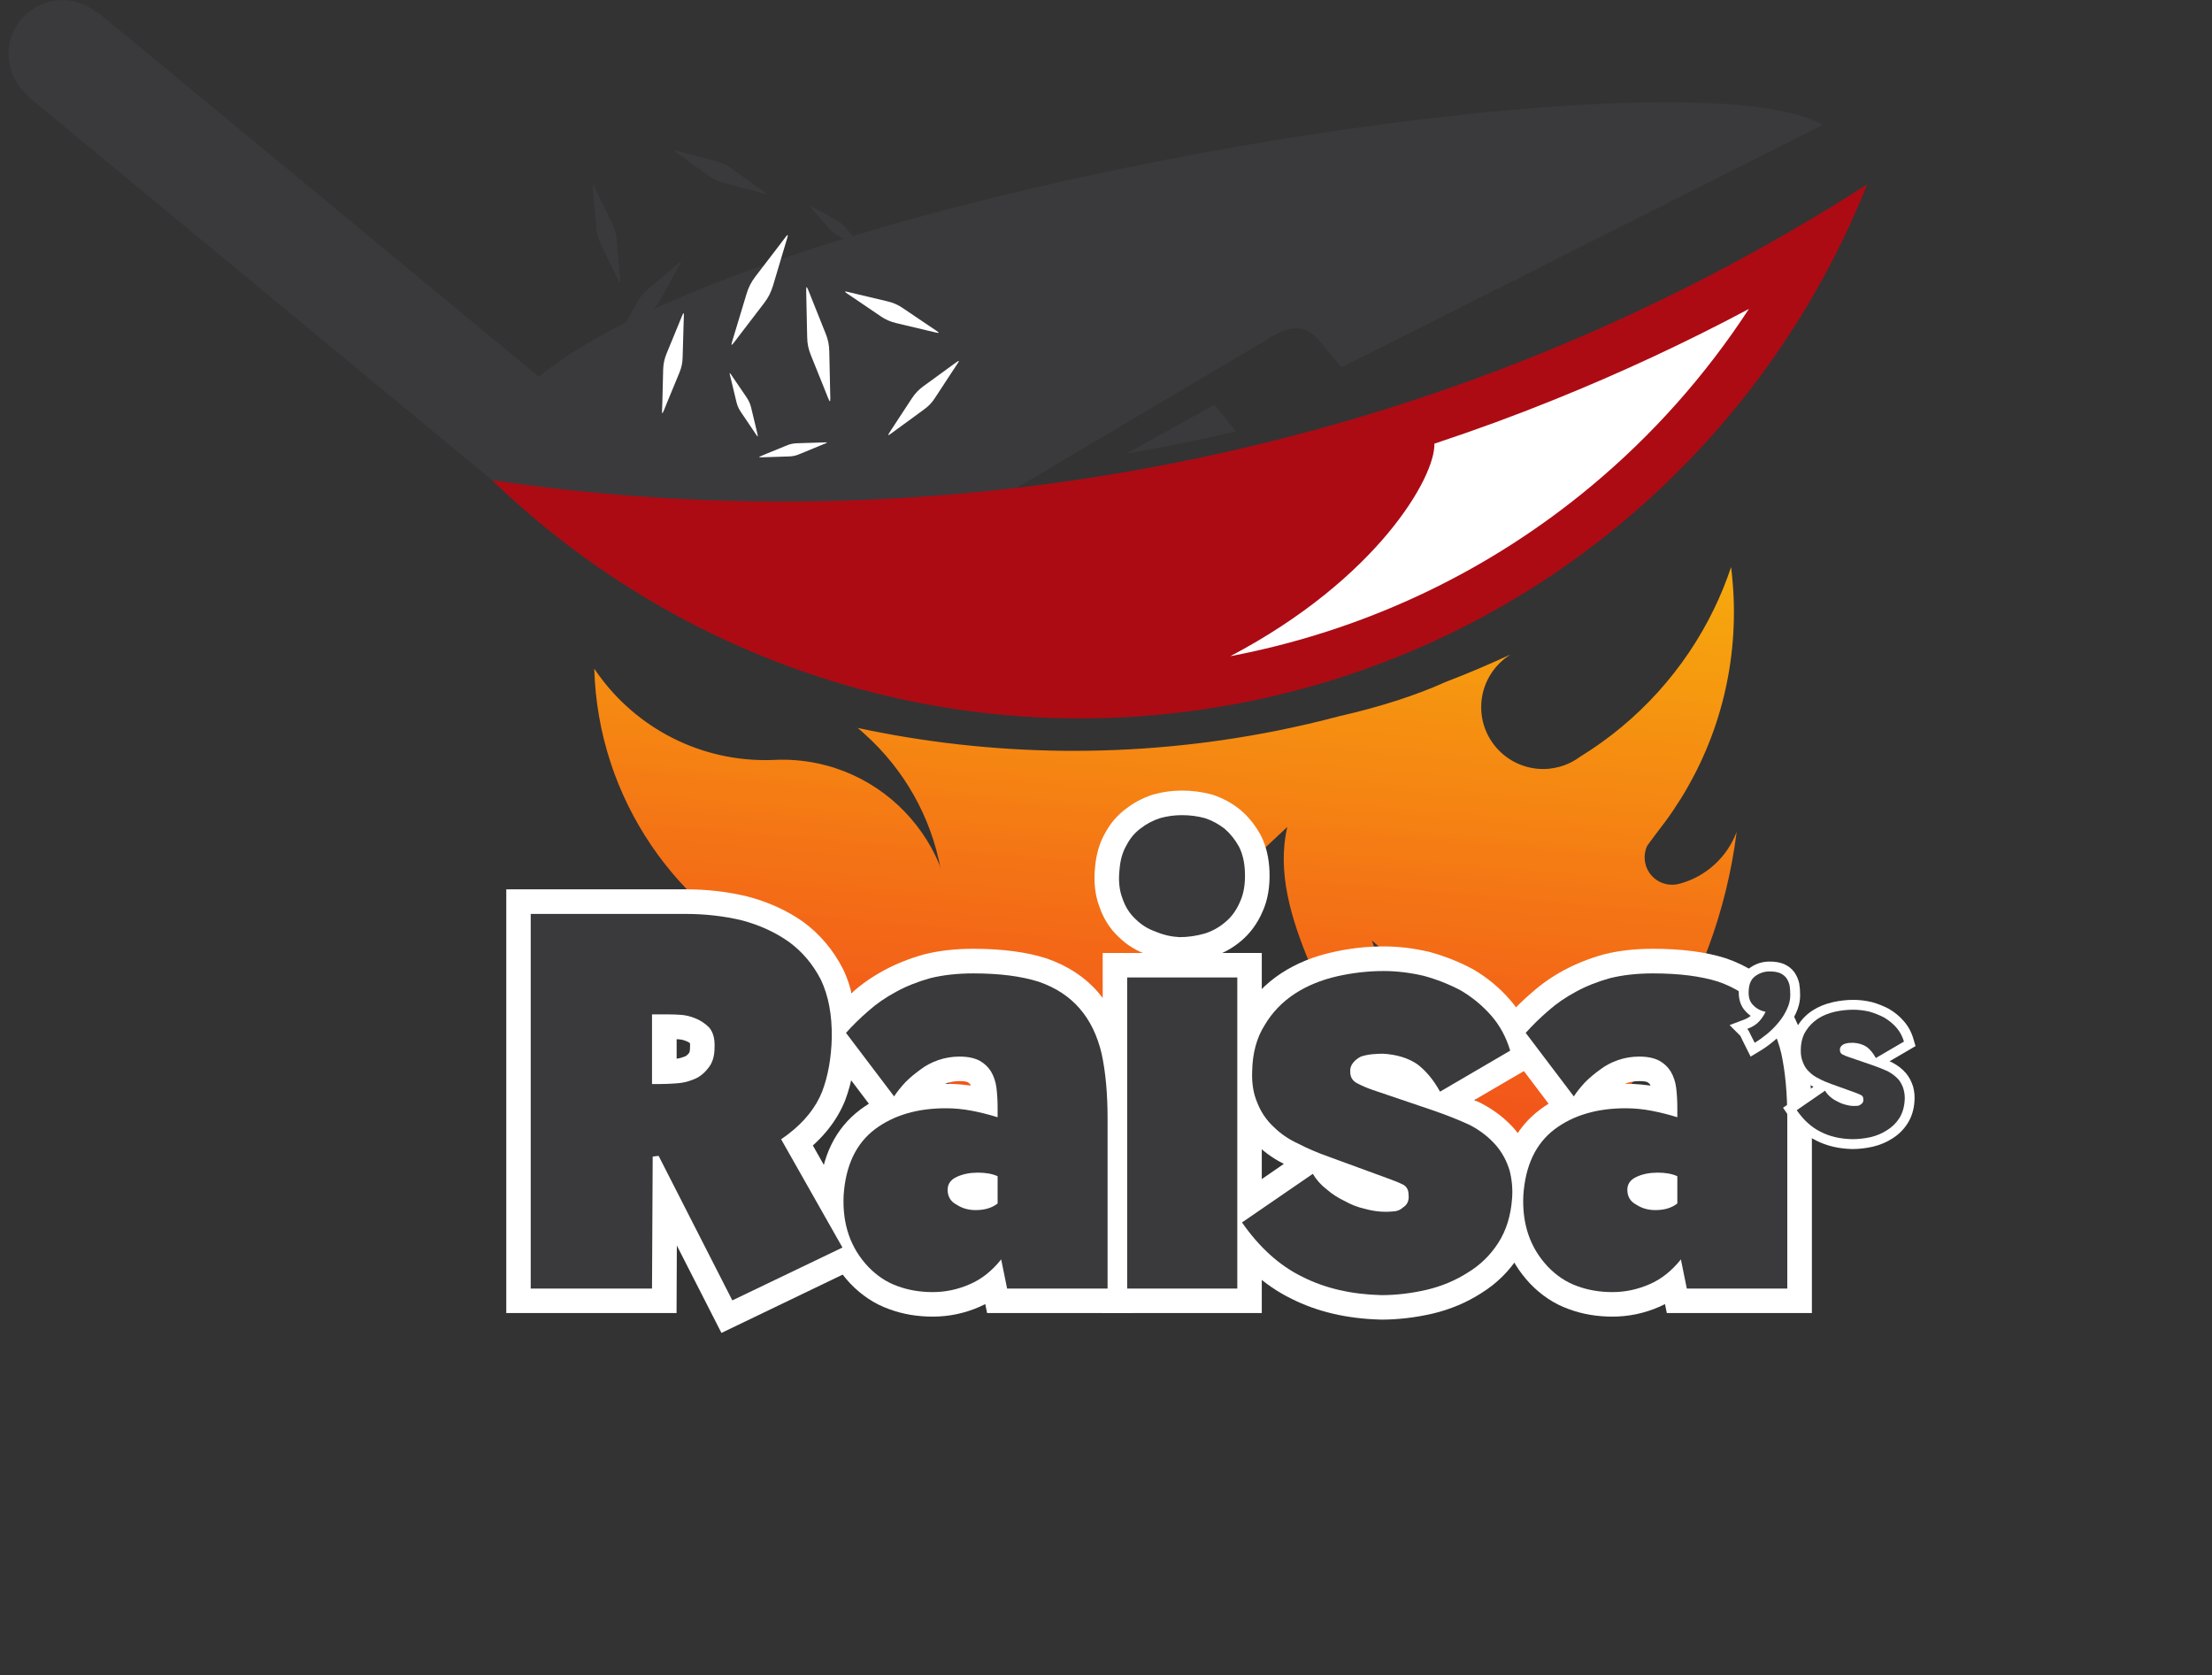 <svg xmlns="http://www.w3.org/2000/svg" xmlns:xlink="http://www.w3.org/1999/xlink" width="272" zoomAndPan="magnify" viewBox="0 0 204 154.5" height="206" preserveAspectRatio="xMidYMid meet" version="1.0"><rect x="0" y="0" width="204" height="154.5" fill="#333333" stroke="none"/><defs><g/><clipPath id="df9045dfbf"><path d="M 0.328 0 L 11 0 L 11 10 L 0.328 10 Z M 0.328 0 " clip-rule="nonzero"/></clipPath><clipPath id="b805841ce1"><path d="M 54.512 52 L 161.969 52 L 161.969 112.883 L 54.512 112.883 Z M 54.512 52 " clip-rule="nonzero"/></clipPath><clipPath id="68e2cd0d4d"><path d="M 55.031 62.461 C 54.941 62.203 54.871 61.934 54.805 61.664 C 54.871 61.934 54.941 62.203 55.031 62.461 Z M 55.324 63.391 C 55.242 63.152 55.164 62.91 55.094 62.672 C 55.164 62.91 55.242 63.152 55.324 63.391 Z M 55.621 64.23 C 55.531 63.98 55.434 63.723 55.352 63.473 C 55.434 63.723 55.531 63.98 55.621 64.23 Z M 55.973 65.09 C 55.871 64.871 55.781 64.652 55.703 64.43 C 55.781 64.652 55.871 64.871 55.973 65.09 Z M 56.344 65.93 C 56.223 65.691 56.113 65.441 56.012 65.199 C 56.113 65.441 56.223 65.691 56.344 65.93 Z M 56.723 66.73 C 56.621 66.531 56.523 66.32 56.422 66.109 C 56.523 66.32 56.621 66.531 56.723 66.73 Z M 57.16 67.57 C 57.031 67.34 56.902 67.098 56.781 66.859 C 56.902 67.098 57.031 67.34 57.16 67.57 Z M 57.582 68.32 C 57.461 68.129 57.352 67.93 57.25 67.738 C 57.352 67.93 57.461 68.129 57.582 68.32 Z M 58.082 69.148 C 57.941 68.918 57.801 68.699 57.66 68.469 C 57.801 68.699 57.941 68.918 58.082 69.148 Z M 58.531 69.867 C 58.41 69.676 58.289 69.488 58.172 69.297 C 58.289 69.488 58.41 69.676 58.531 69.867 Z M 59.09 70.676 C 58.93 70.457 58.781 70.238 58.629 70.008 C 58.781 70.238 58.93 70.457 59.09 70.676 Z M 59.57 71.348 C 59.441 71.168 59.301 70.977 59.172 70.797 C 59.301 70.977 59.441 71.168 59.57 71.348 Z M 60.18 72.145 C 60.008 71.938 59.852 71.727 59.691 71.508 C 59.852 71.727 60.008 71.938 60.18 72.145 Z M 60.688 72.797 C 60.551 72.605 60.398 72.426 60.25 72.246 C 60.398 72.426 60.551 72.605 60.688 72.797 Z M 61.34 73.574 C 61.168 73.367 61 73.164 60.828 72.957 C 61 73.164 61.168 73.367 61.34 73.574 Z M 61.879 74.184 C 61.719 74.004 61.559 73.824 61.398 73.637 C 61.559 73.824 61.719 74.004 61.879 74.184 Z M 63.137 75.555 C 62.758 75.156 62.387 74.754 62.027 74.355 C 62.387 74.754 62.758 75.156 63.137 75.555 Z M 63.836 76.273 C 63.656 76.094 63.477 75.902 63.297 75.715 C 63.477 75.902 63.656 76.094 63.836 76.273 Z M 64.445 76.883 C 64.246 76.684 64.059 76.492 63.855 76.293 C 64.059 76.492 64.246 76.684 64.445 76.883 Z M 65.137 77.555 C 64.957 77.383 64.777 77.203 64.605 77.031 C 64.777 77.203 64.957 77.383 65.137 77.555 Z M 65.824 78.191 C 65.617 78.004 65.406 77.801 65.195 77.602 C 65.406 77.801 65.617 78.004 65.824 78.191 Z M 66.484 78.801 C 66.305 78.633 66.117 78.473 65.938 78.301 C 66.117 78.473 66.305 78.633 66.484 78.801 Z M 67.184 79.434 C 66.984 79.25 66.785 79.07 66.586 78.891 C 66.785 79.07 66.984 79.25 67.184 79.434 Z M 67.863 80.031 C 67.703 79.891 67.535 79.742 67.363 79.59 C 67.535 79.742 67.703 79.891 67.863 80.031 Z M 68.625 80.68 C 68.414 80.512 68.203 80.332 68.004 80.152 C 68.203 80.332 68.414 80.512 68.625 80.68 Z M 69.305 81.27 C 69.133 81.121 68.953 80.973 68.785 80.82 C 68.953 80.973 69.133 81.121 69.305 81.27 Z M 70.043 81.891 C 69.832 81.719 69.633 81.539 69.426 81.371 C 69.633 81.539 69.832 81.719 70.043 81.891 Z M 70.715 82.449 C 70.562 82.32 70.414 82.199 70.262 82.07 C 70.414 82.199 70.562 82.32 70.715 82.449 Z M 71.523 83.109 C 71.324 82.941 71.113 82.781 70.922 82.621 C 71.113 82.781 71.324 82.941 71.523 83.109 Z M 73.332 84.59 L 72.613 84.008 C 72.852 84.199 73.09 84.398 73.332 84.59 Z M 80.816 90.914 C 80.766 90.863 80.727 90.824 80.676 90.785 C 80.727 90.824 80.766 90.863 80.816 90.914 Z M 82.234 69.668 C 82.195 69.637 82.156 69.598 82.117 69.566 Z M 82.676 70.047 C 82.625 70.016 82.586 69.977 82.547 69.938 Z M 82.887 70.246 C 82.836 70.199 82.797 70.156 82.746 70.117 C 82.797 70.156 82.836 70.199 82.887 70.246 Z M 84.215 71.566 C 84.195 71.535 84.164 71.508 84.137 71.477 C 84.164 71.508 84.195 71.535 84.215 71.566 Z M 84.395 71.758 C 84.363 71.727 84.336 71.695 84.316 71.668 C 84.336 71.695 84.363 71.727 84.395 71.758 Z M 84.945 72.406 C 84.926 72.387 84.914 72.355 84.895 72.336 C 84.914 72.355 84.926 72.387 84.945 72.406 Z M 85.254 72.797 C 85.234 72.777 85.223 72.754 85.203 72.727 C 85.223 72.754 85.234 72.777 85.254 72.797 Z M 85.555 73.207 C 85.535 73.176 85.516 73.145 85.496 73.117 C 85.516 73.145 85.535 73.176 85.555 73.207 Z M 86.062 74.004 C 86.043 73.977 86.023 73.934 86.004 73.906 Z M 86.172 74.203 C 86.152 74.164 86.133 74.137 86.113 74.105 C 86.133 74.137 86.152 74.164 86.172 74.203 Z M 86.285 74.406 C 86.266 74.363 86.242 74.336 86.223 74.305 C 86.242 74.336 86.266 74.363 86.285 74.406 Z M 86.383 74.605 C 86.363 74.566 86.355 74.535 86.332 74.504 C 86.355 74.535 86.363 74.566 86.383 74.605 Z M 86.473 74.805 C 86.465 74.766 86.445 74.734 86.434 74.703 C 86.445 74.734 86.465 74.766 86.473 74.805 Z M 86.562 75.004 C 86.555 74.973 86.543 74.945 86.523 74.914 C 86.543 74.945 86.555 74.973 86.562 75.004 Z M 86.652 75.203 C 86.645 75.176 86.625 75.156 86.613 75.125 C 86.625 75.156 86.645 75.176 86.652 75.203 Z M 86.734 75.402 C 86.723 75.383 86.715 75.355 86.703 75.336 C 86.715 75.355 86.723 75.383 86.734 75.402 Z M 86.805 75.605 C 86.793 75.586 86.785 75.574 86.785 75.555 C 86.785 75.574 86.793 75.586 86.805 75.605 Z M 87.004 76.293 C 86.992 76.273 86.992 76.254 86.984 76.223 C 86.992 76.254 86.992 76.273 87.004 76.293 Z M 87.055 76.523 C 87.043 76.492 87.035 76.465 87.035 76.434 C 87.035 76.465 87.043 76.492 87.055 76.523 Z M 87.082 76.734 C 87.082 76.703 87.074 76.672 87.074 76.633 C 87.074 76.672 87.082 76.703 87.082 76.734 Z M 87.113 76.941 C 87.113 76.914 87.113 76.883 87.102 76.852 C 87.113 76.883 87.113 76.914 87.113 76.941 Z M 87.145 77.152 C 87.145 77.125 87.145 77.094 87.133 77.062 C 87.145 77.094 87.145 77.125 87.145 77.152 Z M 87.164 77.371 C 87.164 77.332 87.164 77.305 87.152 77.262 C 87.164 77.305 87.164 77.332 87.164 77.371 Z M 87.172 77.582 C 87.172 77.543 87.172 77.512 87.172 77.473 C 87.172 77.512 87.172 77.543 87.172 77.582 Z M 87.184 77.793 C 87.184 77.754 87.184 77.723 87.184 77.691 C 87.184 77.723 87.184 77.754 87.184 77.793 Z M 87.184 78.004 C 87.184 77.973 87.184 77.934 87.184 77.902 C 87.184 77.934 87.184 77.973 87.184 78.004 Z M 87.172 78.223 C 87.172 78.184 87.172 78.152 87.172 78.113 C 87.172 78.152 87.172 78.184 87.172 78.223 Z M 87.152 78.434 C 87.152 78.402 87.164 78.363 87.164 78.332 C 87.164 78.363 87.152 78.402 87.152 78.434 Z M 87.133 78.641 C 87.133 78.613 87.145 78.582 87.145 78.551 C 87.145 78.582 87.133 78.613 87.133 78.641 Z M 87.102 78.863 C 87.102 78.832 87.113 78.801 87.113 78.773 C 87.113 78.801 87.102 78.832 87.102 78.863 Z M 87.062 79.082 C 87.074 79.051 87.074 79.023 87.082 78.992 C 87.074 79.023 87.074 79.051 87.062 79.082 Z M 87.023 79.301 C 87.023 79.273 87.035 79.242 87.043 79.211 C 87.035 79.242 87.023 79.273 87.023 79.301 Z M 86.965 79.523 C 86.973 79.492 86.984 79.461 86.992 79.434 C 86.984 79.461 86.973 79.492 86.965 79.523 Z M 86.902 79.742 C 86.914 79.711 86.922 79.691 86.934 79.66 C 86.922 79.691 86.914 79.711 86.902 79.742 Z M 86.844 79.961 C 86.852 79.941 86.852 79.922 86.863 79.902 C 86.852 79.922 86.852 79.941 86.844 79.961 Z M 161.668 59.793 L 161.637 59.922 C 161.648 59.883 161.656 59.844 161.668 59.793 Z M 146.078 69.496 C 146.086 69.496 146.086 69.496 146.086 69.496 Z M 151.695 78.293 C 151.645 78.352 151.605 78.422 151.543 78.492 C 151.453 78.633 151.344 78.773 151.246 78.922 C 151.344 78.773 151.453 78.633 151.543 78.492 C 151.605 78.422 151.645 78.352 151.695 78.293 Z M 155.352 81.32 C 155.363 81.312 155.383 81.301 155.391 81.289 Z M 159.777 53.547 C 159.867 54.508 159.91 55.477 159.91 56.457 C 159.91 63.691 157.551 70.387 153.562 75.793 C 152.941 76.602 152.324 77.422 151.703 78.281 C 151.773 78.184 151.855 78.074 151.922 77.973 C 151.766 78.301 151.676 78.672 151.676 79.07 C 151.676 80.461 152.805 81.59 154.203 81.59 C 154.473 81.59 154.723 81.551 154.973 81.469 C 154.941 81.48 154.91 81.492 154.883 81.5 L 154.891 81.5 C 157.32 80.852 159.281 79.051 160.16 76.723 C 159.23 84.109 156.621 90.977 152.723 96.91 C 150.973 99.41 149.086 101.75 147.207 103.836 C 143.699 107.496 139.609 110.582 135.094 112.98 C 135.086 112.98 135.074 112.98 135.062 112.98 C 137.082 104.125 137.414 93.902 127.547 87.637 L 127.539 87.637 C 127.219 87.336 126.879 87.027 126.52 86.727 C 127.988 90.613 127.938 96.441 125.25 100.039 C 124.02 93.664 116.773 84.527 118.723 76.262 C 113.516 81.211 98.125 94.203 101.336 109.414 C 95.43 107.812 95.816 97.43 96.957 91.773 C 94.027 94.094 91.27 98.98 90.32 105.027 C 90.281 104.855 90.242 104.676 90.203 104.508 C 87.102 97.961 81.758 92.672 75.16 89.664 C 74.371 89.305 73.57 88.977 72.75 88.688 C 62.418 83.969 55.152 73.684 54.805 61.664 C 58.211 66.75 64.016 70.098 70.602 70.098 C 70.973 70.098 71.344 70.086 71.711 70.066 C 71.863 70.059 72.004 70.059 72.152 70.059 C 73.73 70.059 75.25 70.297 76.691 70.727 C 76.809 70.766 76.93 70.797 77.051 70.836 L 77.039 70.836 C 81.398 72.266 84.906 75.555 86.645 79.75 C 86.684 79.902 86.723 80.043 86.762 80.191 C 85.855 75.273 83.336 70.918 79.758 67.707 C 79.547 67.508 79.328 67.32 79.098 67.129 C 79.039 67.121 78.977 67.098 78.906 67.09 C 91.332 69.777 104.473 70.027 117.703 67.398 C 119.684 67 121.633 66.551 123.551 66.039 C 127.148 65.219 130.457 64.18 133.297 62.902 C 135.332 62.121 137.332 61.273 139.301 60.363 C 137.684 61.371 136.602 63.172 136.602 65.211 C 136.602 68.359 139.16 70.918 142.32 70.918 C 142.379 70.918 142.441 70.918 142.5 70.918 C 142.551 70.918 142.59 70.906 142.641 70.906 C 142.738 70.906 142.848 70.898 142.949 70.887 C 142.961 70.875 142.969 70.875 142.98 70.875 C 144.137 70.746 145.199 70.258 146.047 69.527 C 145.938 69.617 145.836 69.699 145.738 69.777 C 151.062 66.508 155.383 61.754 158.109 56.086 M 158.109 56.086 C 158.699 54.867 159.211 53.598 159.648 52.297 C 159.699 52.707 159.75 53.129 159.777 53.547 " clip-rule="nonzero"/></clipPath><clipPath id="64334648a0"><path d="M 49.527 112.523 L 160.859 122.254 L 166.945 52.758 L 55.613 43.016 Z M 49.527 112.523 " clip-rule="nonzero"/></clipPath><linearGradient x1="0.249" gradientTransform="matrix(13.288, -151.886, 151.886, 13.288, 100.024, 154.954)" y1="0" x2="0.706" gradientUnits="userSpaceOnUse" y2="0" id="13fc366229"><stop stop-opacity="1" stop-color="rgb(94.119%, 25.099%, 11.76%)" offset="0"/><stop stop-opacity="1" stop-color="rgb(94.119%, 25.285%, 11.76%)" offset="0.016"/><stop stop-opacity="1" stop-color="rgb(94.119%, 25.676%, 11.76%)" offset="0.02"/><stop stop-opacity="1" stop-color="rgb(94.119%, 25.879%, 11.76%)" offset="0.023"/><stop stop-opacity="1" stop-color="rgb(94.119%, 25.887%, 11.752%)" offset="0.031"/><stop stop-opacity="1" stop-color="rgb(94.119%, 26.085%, 11.557%)" offset="0.039"/><stop stop-opacity="1" stop-color="rgb(94.119%, 26.471%, 11.369%)" offset="0.047"/><stop stop-opacity="1" stop-color="rgb(94.119%, 26.855%, 11.369%)" offset="0.055"/><stop stop-opacity="1" stop-color="rgb(94.119%, 27.052%, 11.369%)" offset="0.062"/><stop stop-opacity="1" stop-color="rgb(94.315%, 27.254%, 11.369%)" offset="0.07"/><stop stop-opacity="1" stop-color="rgb(94.51%, 27.454%, 11.369%)" offset="0.078"/><stop stop-opacity="1" stop-color="rgb(94.51%, 27.647%, 11.369%)" offset="0.086"/><stop stop-opacity="1" stop-color="rgb(94.51%, 28.033%, 11.369%)" offset="0.094"/><stop stop-opacity="1" stop-color="rgb(94.51%, 28.233%, 11.369%)" offset="0.102"/><stop stop-opacity="1" stop-color="rgb(94.51%, 28.444%, 11.174%)" offset="0.105"/><stop stop-opacity="1" stop-color="rgb(94.51%, 28.65%, 10.979%)" offset="0.109"/><stop stop-opacity="1" stop-color="rgb(94.51%, 28.839%, 10.979%)" offset="0.117"/><stop stop-opacity="1" stop-color="rgb(94.51%, 29.219%, 10.979%)" offset="0.125"/><stop stop-opacity="1" stop-color="rgb(94.51%, 29.596%, 10.979%)" offset="0.141"/><stop stop-opacity="1" stop-color="rgb(94.51%, 30.003%, 10.979%)" offset="0.145"/><stop stop-opacity="1" stop-color="rgb(94.51%, 30.223%, 10.979%)" offset="0.148"/><stop stop-opacity="1" stop-color="rgb(94.51%, 30.406%, 10.979%)" offset="0.156"/><stop stop-opacity="1" stop-color="rgb(94.51%, 30.782%, 10.786%)" offset="0.172"/><stop stop-opacity="1" stop-color="rgb(94.51%, 31.165%, 10.591%)" offset="0.18"/><stop stop-opacity="1" stop-color="rgb(94.51%, 31.546%, 10.59%)" offset="0.188"/><stop stop-opacity="1" stop-color="rgb(94.518%, 31.947%, 10.59%)" offset="0.191"/><stop stop-opacity="1" stop-color="rgb(94.527%, 32.159%, 10.59%)" offset="0.195"/><stop stop-opacity="1" stop-color="rgb(94.713%, 32.162%, 10.59%)" offset="0.203"/><stop stop-opacity="1" stop-color="rgb(94.899%, 32.358%, 10.59%)" offset="0.211"/><stop stop-opacity="1" stop-color="rgb(94.899%, 32.738%, 10.59%)" offset="0.219"/><stop stop-opacity="1" stop-color="rgb(94.899%, 33.119%, 10.403%)" offset="0.227"/><stop stop-opacity="1" stop-color="rgb(94.899%, 33.33%, 10.208%)" offset="0.234"/><stop stop-opacity="1" stop-color="rgb(94.899%, 33.545%, 10.199%)" offset="0.242"/><stop stop-opacity="1" stop-color="rgb(94.899%, 33.929%, 10.199%)" offset="0.25"/><stop stop-opacity="1" stop-color="rgb(94.899%, 34.314%, 10.199%)" offset="0.266"/><stop stop-opacity="1" stop-color="rgb(94.899%, 34.705%, 10.199%)" offset="0.273"/><stop stop-opacity="1" stop-color="rgb(94.899%, 34.906%, 10.199%)" offset="0.281"/><stop stop-opacity="1" stop-color="rgb(94.899%, 35.104%, 10.194%)" offset="0.289"/><stop stop-opacity="1" stop-color="rgb(94.899%, 35.493%, 9.995%)" offset="0.297"/><stop stop-opacity="1" stop-color="rgb(94.899%, 35.884%, 9.799%)" offset="0.305"/><stop stop-opacity="1" stop-color="rgb(94.899%, 36.273%, 9.799%)" offset="0.312"/><stop stop-opacity="1" stop-color="rgb(95.094%, 36.664%, 9.799%)" offset="0.32"/><stop stop-opacity="1" stop-color="rgb(95.29%, 36.862%, 9.799%)" offset="0.328"/><stop stop-opacity="1" stop-color="rgb(95.29%, 37.056%, 9.799%)" offset="0.336"/><stop stop-opacity="1" stop-color="rgb(95.29%, 37.442%, 9.799%)" offset="0.344"/><stop stop-opacity="1" stop-color="rgb(95.29%, 37.828%, 9.615%)" offset="0.352"/><stop stop-opacity="1" stop-color="rgb(95.29%, 38.048%, 9.419%)" offset="0.359"/><stop stop-opacity="1" stop-color="rgb(95.29%, 38.449%, 9.409%)" offset="0.363"/><stop stop-opacity="1" stop-color="rgb(95.29%, 38.82%, 9.409%)" offset="0.367"/><stop stop-opacity="1" stop-color="rgb(95.29%, 39.02%, 9.409%)" offset="0.371"/><stop stop-opacity="1" stop-color="rgb(95.29%, 39.22%, 9.409%)" offset="0.375"/><stop stop-opacity="1" stop-color="rgb(95.29%, 39.406%, 9.409%)" offset="0.383"/><stop stop-opacity="1" stop-color="rgb(95.29%, 39.778%, 9.409%)" offset="0.391"/><stop stop-opacity="1" stop-color="rgb(95.29%, 39.992%, 9.398%)" offset="0.398"/><stop stop-opacity="1" stop-color="rgb(95.29%, 40.211%, 9.203%)" offset="0.406"/><stop stop-opacity="1" stop-color="rgb(95.29%, 40.59%, 9.019%)" offset="0.422"/><stop stop-opacity="1" stop-color="rgb(95.29%, 40.971%, 9.019%)" offset="0.43"/><stop stop-opacity="1" stop-color="rgb(95.49%, 41.367%, 9.019%)" offset="0.434"/><stop stop-opacity="1" stop-color="rgb(95.689%, 41.57%, 9.019%)" offset="0.438"/><stop stop-opacity="1" stop-color="rgb(95.689%, 41.78%, 9.019%)" offset="0.441"/><stop stop-opacity="1" stop-color="rgb(95.689%, 41.991%, 9.019%)" offset="0.445"/><stop stop-opacity="1" stop-color="rgb(95.689%, 42.177%, 8.824%)" offset="0.453"/><stop stop-opacity="1" stop-color="rgb(95.689%, 42.555%, 8.629%)" offset="0.461"/><stop stop-opacity="1" stop-color="rgb(95.689%, 42.944%, 8.629%)" offset="0.469"/><stop stop-opacity="1" stop-color="rgb(95.689%, 43.333%, 8.629%)" offset="0.477"/><stop stop-opacity="1" stop-color="rgb(95.689%, 43.742%, 8.629%)" offset="0.48"/><stop stop-opacity="1" stop-color="rgb(95.689%, 43.956%, 8.629%)" offset="0.484"/><stop stop-opacity="1" stop-color="rgb(95.689%, 44.133%, 8.629%)" offset="0.492"/><stop stop-opacity="1" stop-color="rgb(95.689%, 44.51%, 8.629%)" offset="0.496"/><stop stop-opacity="1" stop-color="rgb(95.689%, 44.71%, 8.629%)" offset="0.5"/><stop stop-opacity="1" stop-color="rgb(95.689%, 44.894%, 8.443%)" offset="0.516"/><stop stop-opacity="1" stop-color="rgb(95.689%, 45.285%, 8.249%)" offset="0.52"/><stop stop-opacity="1" stop-color="rgb(95.689%, 45.49%, 8.24%)" offset="0.523"/><stop stop-opacity="1" stop-color="rgb(95.689%, 45.502%, 8.24%)" offset="0.531"/><stop stop-opacity="1" stop-color="rgb(95.689%, 45.891%, 8.24%)" offset="0.535"/><stop stop-opacity="1" stop-color="rgb(95.689%, 46.269%, 8.24%)" offset="0.539"/><stop stop-opacity="1" stop-color="rgb(95.689%, 46.463%, 8.24%)" offset="0.547"/><stop stop-opacity="1" stop-color="rgb(95.689%, 46.843%, 8.24%)" offset="0.555"/><stop stop-opacity="1" stop-color="rgb(95.883%, 47.214%, 8.064%)" offset="0.562"/><stop stop-opacity="1" stop-color="rgb(96.078%, 47.62%, 7.864%)" offset="0.566"/><stop stop-opacity="1" stop-color="rgb(96.078%, 47.839%, 7.84%)" offset="0.57"/><stop stop-opacity="1" stop-color="rgb(96.078%, 48.039%, 7.84%)" offset="0.574"/><stop stop-opacity="1" stop-color="rgb(96.078%, 48.239%, 7.84%)" offset="0.578"/><stop stop-opacity="1" stop-color="rgb(96.078%, 48.434%, 7.84%)" offset="0.594"/><stop stop-opacity="1" stop-color="rgb(96.078%, 48.824%, 7.84%)" offset="0.602"/><stop stop-opacity="1" stop-color="rgb(96.078%, 49.408%, 7.645%)" offset="0.605"/><stop stop-opacity="1" stop-color="rgb(96.078%, 49.799%, 7.449%)" offset="0.609"/><stop stop-opacity="1" stop-color="rgb(96.078%, 49.998%, 7.449%)" offset="0.613"/><stop stop-opacity="1" stop-color="rgb(96.078%, 50.2%, 7.449%)" offset="0.617"/><stop stop-opacity="1" stop-color="rgb(96.078%, 50.394%, 7.449%)" offset="0.625"/><stop stop-opacity="1" stop-color="rgb(96.274%, 50.774%, 7.449%)" offset="0.633"/><stop stop-opacity="1" stop-color="rgb(96.469%, 51.146%, 7.449%)" offset="0.641"/><stop stop-opacity="1" stop-color="rgb(96.274%, 51.546%, 7.449%)" offset="0.645"/><stop stop-opacity="1" stop-color="rgb(96.078%, 51.759%, 7.449%)" offset="0.648"/><stop stop-opacity="1" stop-color="rgb(96.078%, 51.959%, 7.254%)" offset="0.652"/><stop stop-opacity="1" stop-color="rgb(96.078%, 52.159%, 7.059%)" offset="0.656"/><stop stop-opacity="1" stop-color="rgb(96.078%, 52.354%, 7.059%)" offset="0.664"/><stop stop-opacity="1" stop-color="rgb(96.078%, 52.737%, 7.059%)" offset="0.672"/><stop stop-opacity="1" stop-color="rgb(96.078%, 53.111%, 7.059%)" offset="0.68"/><stop stop-opacity="1" stop-color="rgb(96.078%, 53.487%, 7.059%)" offset="0.688"/><stop stop-opacity="1" stop-color="rgb(96.078%, 53.717%, 7.059%)" offset="0.695"/><stop stop-opacity="1" stop-color="rgb(96.078%, 53.941%, 7.059%)" offset="0.703"/><stop stop-opacity="1" stop-color="rgb(96.078%, 54.315%, 7.059%)" offset="0.711"/><stop stop-opacity="1" stop-color="rgb(96.266%, 54.695%, 6.87%)" offset="0.719"/><stop stop-opacity="1" stop-color="rgb(96.461%, 54.892%, 6.676%)" offset="0.727"/><stop stop-opacity="1" stop-color="rgb(96.469%, 55.103%, 6.67%)" offset="0.73"/><stop stop-opacity="1" stop-color="rgb(96.469%, 55.307%, 6.67%)" offset="0.734"/><stop stop-opacity="1" stop-color="rgb(96.469%, 55.505%, 6.67%)" offset="0.738"/><stop stop-opacity="1" stop-color="rgb(96.469%, 55.705%, 6.67%)" offset="0.742"/><stop stop-opacity="1" stop-color="rgb(96.469%, 55.891%, 6.67%)" offset="0.75"/><stop stop-opacity="1" stop-color="rgb(96.284%, 56.274%, 6.67%)" offset="0.758"/><stop stop-opacity="1" stop-color="rgb(96.089%, 56.664%, 6.67%)" offset="0.766"/><stop stop-opacity="1" stop-color="rgb(96.078%, 57.054%, 6.648%)" offset="0.773"/><stop stop-opacity="1" stop-color="rgb(96.078%, 57.449%, 6.448%)" offset="0.777"/><stop stop-opacity="1" stop-color="rgb(96.078%, 57.649%, 6.27%)" offset="0.781"/><stop stop-opacity="1" stop-color="rgb(96.078%, 57.845%, 6.27%)" offset="0.789"/><stop stop-opacity="1" stop-color="rgb(96.078%, 58.226%, 6.27%)" offset="0.797"/><stop stop-opacity="1" stop-color="rgb(96.257%, 58.6%, 6.27%)" offset="0.805"/><stop stop-opacity="1" stop-color="rgb(96.452%, 58.975%, 6.27%)" offset="0.812"/><stop stop-opacity="1" stop-color="rgb(96.469%, 59.387%, 6.27%)" offset="0.816"/><stop stop-opacity="1" stop-color="rgb(96.469%, 59.61%, 6.27%)" offset="0.82"/><stop stop-opacity="1" stop-color="rgb(96.469%, 59.804%, 6.075%)" offset="0.828"/><stop stop-opacity="1" stop-color="rgb(96.469%, 60.194%, 5.879%)" offset="0.844"/><stop stop-opacity="1" stop-color="rgb(96.469%, 60.573%, 5.879%)" offset="0.852"/><stop stop-opacity="1" stop-color="rgb(96.469%, 60.966%, 5.879%)" offset="0.855"/><stop stop-opacity="1" stop-color="rgb(96.469%, 61.179%, 5.879%)" offset="0.859"/><stop stop-opacity="1" stop-color="rgb(96.469%, 61.372%, 5.879%)" offset="0.875"/><stop stop-opacity="1" stop-color="rgb(96.469%, 61.763%, 5.879%)" offset="0.879"/><stop stop-opacity="1" stop-color="rgb(96.469%, 61.96%, 5.879%)" offset="0.883"/><stop stop-opacity="1" stop-color="rgb(96.469%, 62.154%, 5.684%)" offset="0.891"/><stop stop-opacity="1" stop-color="rgb(96.469%, 62.569%, 5.489%)" offset="0.895"/><stop stop-opacity="1" stop-color="rgb(96.469%, 62.788%, 5.489%)" offset="0.898"/><stop stop-opacity="1" stop-color="rgb(96.469%, 62.964%, 5.489%)" offset="0.906"/><stop stop-opacity="1" stop-color="rgb(96.469%, 63.335%, 5.489%)" offset="0.922"/><stop stop-opacity="1" stop-color="rgb(96.469%, 63.716%, 5.489%)" offset="0.93"/><stop stop-opacity="1" stop-color="rgb(96.469%, 64.091%, 5.489%)" offset="0.938"/><stop stop-opacity="1" stop-color="rgb(96.469%, 64.496%, 5.489%)" offset="0.941"/><stop stop-opacity="1" stop-color="rgb(96.469%, 64.709%, 5.489%)" offset="0.945"/><stop stop-opacity="1" stop-color="rgb(96.469%, 64.903%, 5.293%)" offset="0.953"/><stop stop-opacity="1" stop-color="rgb(96.469%, 65.288%, 5.099%)" offset="0.961"/><stop stop-opacity="1" stop-color="rgb(96.469%, 65.665%, 5.099%)" offset="0.969"/><stop stop-opacity="1" stop-color="rgb(96.274%, 65.865%, 5.099%)" offset="0.977"/><stop stop-opacity="1" stop-color="rgb(96.078%, 66.09%, 5.099%)" offset="0.98"/><stop stop-opacity="1" stop-color="rgb(96.078%, 66.302%, 5.099%)" offset="0.984"/><stop stop-opacity="1" stop-color="rgb(96.078%, 66.492%, 5.099%)" offset="0.992"/><stop stop-opacity="1" stop-color="rgb(96.078%, 66.87%, 5.099%)" offset="1"/></linearGradient><clipPath id="6937e12451"><rect x="0" width="125" y="0" height="63"/></clipPath></defs><path fill="#3a3a3c" d="M 45.379 44.281 C 37.754 23.145 152.883 2.75 168.113 11.512 L 123.73 33.871 L 122.793 32.762 L 121.852 31.641 C 121.781 31.562 121.723 31.473 121.652 31.391 L 121.602 31.359 C 121.613 31.371 121.633 31.383 121.652 31.391 C 120.383 29.891 118.984 30.172 117.824 30.75 L 117.816 30.75 C 117.395 30.961 117.004 31.211 116.664 31.422 L 93.75 44.992 L 80.336 52.648 L 45.379 44.281 " fill-opacity="1" fill-rule="evenodd"/><path fill="#ac0b14" d="M 114.887 64.742 C 141.82 59.383 162.738 40.754 172.203 17 C 153.281 29.141 131.824 38.016 108.449 42.664 C 87.055 46.922 65.785 47.301 45.379 44.281 C 63.168 61.453 88.801 69.926 114.887 64.742 " fill-opacity="1" fill-rule="evenodd"/><path fill="#3a3a3c" d="M 45.379 44.281 L 2.543 8.863 L 8.969 1.09 L 49.688 34.738 L 58.129 37.547 L 45.379 44.281 " fill-opacity="1" fill-rule="evenodd"/><g clip-path="url(#df9045dfbf)"><path fill="#3a3a3c" d="M 5.762 9.953 C 8.492 9.953 10.73 7.715 10.73 4.977 C 10.73 2.238 8.492 0.012 5.762 0.012 C 3.023 0.012 0.785 2.238 0.785 4.977 C 0.785 7.715 3.023 9.953 5.762 9.953 " fill-opacity="1" fill-rule="evenodd"/></g><path fill="#ffffff" d="M 87.453 33.949 L 85.145 35.629 C 84.703 35.957 84.406 36.27 84.094 36.738 L 82.535 39.117 C 81.688 40.426 81.637 40.375 82.895 39.457 L 85.195 37.777 C 85.645 37.457 85.945 37.137 86.242 36.676 L 87.805 34.289 C 88.664 32.988 88.711 33.039 87.453 33.949 " fill-opacity="1" fill-rule="evenodd"/><path fill="#ffffff" d="M 74.371 27.824 L 74.441 31.07 C 74.449 31.699 74.551 32.18 74.789 32.77 L 76 35.777 C 76.66 37.426 76.59 37.438 76.551 35.668 L 76.48 32.422 C 76.469 31.789 76.371 31.312 76.129 30.723 L 74.922 27.703 C 74.262 26.062 74.34 26.043 74.371 27.824 " fill-opacity="1" fill-rule="evenodd"/><path fill="#ffffff" d="M 78.887 27.582 L 81.246 29.184 C 81.707 29.492 82.105 29.66 82.637 29.793 L 85.414 30.453 C 86.934 30.812 86.902 30.871 85.613 30 L 83.246 28.402 C 82.785 28.094 82.395 27.922 81.855 27.793 L 79.078 27.133 C 77.57 26.773 77.598 26.715 78.887 27.582 " fill-opacity="1" fill-rule="evenodd"/><path fill="#ffffff" d="M 70.805 42.156 L 72.73 42.094 C 73.113 42.086 73.402 42.023 73.742 41.875 L 75.531 41.137 C 76.508 40.734 76.52 40.785 75.461 40.816 L 73.531 40.875 C 73.152 40.887 72.871 40.945 72.523 41.094 L 70.734 41.824 C 69.766 42.234 69.754 42.184 70.805 42.156 " fill-opacity="1" fill-rule="evenodd"/><path fill="#ffffff" d="M 61.559 37.027 L 62.648 34.391 C 62.859 33.879 62.949 33.461 62.957 32.898 L 63.039 30.051 C 63.086 28.504 63.156 28.512 62.566 29.953 L 61.48 32.59 C 61.27 33.102 61.18 33.531 61.16 34.078 L 61.09 36.926 C 61.039 38.488 60.969 38.477 61.559 37.027 " fill-opacity="1" fill-rule="evenodd"/><path fill="#ffffff" d="M 69.723 39.465 L 69.273 37.586 C 69.184 37.227 69.062 36.957 68.855 36.648 L 67.766 35.047 C 67.176 34.18 67.215 34.16 67.465 35.18 L 67.914 37.059 C 68.004 37.426 68.125 37.695 68.336 38.008 L 69.414 39.605 C 70.004 40.477 69.965 40.496 69.723 39.465 " fill-opacity="1" fill-rule="evenodd"/><path fill="#3a3a3c" d="M 63.086 14.582 L 65.406 16.238 C 65.855 16.559 66.246 16.738 66.785 16.879 L 69.535 17.609 C 71.043 18.008 71.012 18.078 69.742 17.168 L 67.426 15.512 C 66.977 15.191 66.586 15.012 66.047 14.871 L 63.289 14.141 C 61.789 13.742 61.82 13.672 63.086 14.582 " fill-opacity="1" fill-rule="evenodd"/><path fill="#3a3a3c" d="M 57.75 30.703 L 59.918 28.852 C 60.34 28.492 60.621 28.164 60.879 27.672 L 62.258 25.184 C 63.02 23.816 63.066 23.867 61.887 24.875 L 59.711 26.715 C 59.289 27.074 59.012 27.414 58.75 27.895 L 57.371 30.391 C 56.613 31.75 56.562 31.711 57.75 30.703 " fill-opacity="1" fill-rule="evenodd"/><path fill="#3a3a3c" d="M 57.121 24.945 L 56.871 22.105 C 56.82 21.559 56.711 21.137 56.473 20.637 L 55.223 18.078 C 54.543 16.668 54.613 16.66 54.754 18.207 L 55.012 21.047 C 55.051 21.598 55.172 22.016 55.414 22.516 L 56.652 25.074 C 57.332 26.484 57.262 26.504 57.121 24.945 " fill-opacity="1" fill-rule="evenodd"/><path fill="#ffffff" d="M 113.469 60.512 C 113.656 60.484 113.848 60.441 114.035 60.402 C 126.52 57.926 137.621 52.43 146.746 44.832 C 152.402 40.125 157.301 34.609 161.289 28.492 C 155.473 31.59 149.445 34.398 143.238 36.898 C 139.652 38.348 135.992 39.688 132.285 40.914 C 132.387 43.973 127.008 53.387 113.469 60.512 " fill-opacity="1" fill-rule="evenodd"/><g clip-path="url(#b805841ce1)"><g clip-path="url(#68e2cd0d4d)"><g clip-path="url(#64334648a0)"><path fill="url(#13fc366229)" d="M 49.543 112.426 L 160.855 122.164 L 166.93 52.758 L 55.613 43.02 Z M 49.543 112.426 " fill-rule="nonzero"/></g></g></g><path fill="#3a3a3c" d="M 112.008 37.328 L 103.871 41.836 C 105.293 41.594 106.711 41.324 108.129 41.047 C 110.09 40.656 112.039 40.234 113.977 39.785 L 112.008 37.328 " fill-opacity="1" fill-rule="evenodd"/><path fill="#3a3a3c" d="M 79.18 22.375 L 77.918 20.918 C 77.668 20.637 77.438 20.449 77.109 20.277 L 75.41 19.359 C 74.48 18.848 74.512 18.82 75.199 19.609 L 76.469 21.078 C 76.711 21.355 76.938 21.535 77.27 21.715 L 78.969 22.637 C 79.898 23.137 79.867 23.176 79.18 22.375 " fill-opacity="1" fill-rule="evenodd"/><path fill="#ffffff" d="M 71.754 22.777 L 69.664 25.504 C 69.266 26.035 69.023 26.504 68.836 27.145 L 67.844 30.43 C 67.305 32.23 67.227 32.191 68.363 30.703 L 70.453 27.973 C 70.863 27.441 71.094 26.973 71.293 26.336 L 72.273 23.047 C 72.812 21.246 72.891 21.285 71.754 22.777 " fill-opacity="1" fill-rule="evenodd"/><g transform="matrix(1, 0, 0, 1, 44, 71)"><g clip-path="url(#6937e12451)"><g fill="#ffffff" fill-opacity="1"><g transform="translate(2.429, 47.829)"><g><path d="M 16.781 -36.816 C 18.793 -36.816 20.707 -36.594 22.531 -36.148 C 24.469 -35.633 26.168 -34.855 27.633 -33.824 C 29.184 -32.684 30.406 -31.238 31.301 -29.496 L 31.316 -29.469 L 31.332 -29.438 C 32.18 -27.652 32.578 -25.543 32.539 -23.105 C 32.496 -20.98 32.156 -19.062 31.516 -17.359 C 30.766 -15.48 29.453 -13.828 27.586 -12.406 L 27.566 -12.391 L 26.945 -11.938 L 25.613 -13.766 L 27.582 -14.879 L 34.422 -2.793 L 20.105 4.094 L 12.301 -11.203 L 14.316 -12.23 L 14.539 -9.98 L 13.992 -9.926 L 13.766 -12.176 L 16.027 -12.164 L 15.965 2.262 L 0.262 2.262 L 0.262 -36.816 Z M 16.781 -32.289 L 2.523 -32.289 L 2.523 -34.555 L 4.785 -34.555 L 4.785 0 L 2.523 0 L 2.523 -2.262 L 13.711 -2.262 L 13.711 0 L 11.449 -0.012 L 11.512 -14.223 L 15.629 -14.637 L 23.133 0.07 L 21.117 1.098 L 20.137 -0.941 L 30.281 -5.824 L 31.262 -3.785 L 29.293 -2.672 L 22.648 -14.41 L 24.887 -16.035 L 26.215 -14.207 L 24.844 -16.004 C 26.051 -16.922 26.859 -17.902 27.277 -18.949 C 27.738 -20.168 27.98 -21.582 28.012 -23.184 C 28.043 -24.914 27.785 -26.352 27.242 -27.496 L 29.289 -28.465 L 27.273 -27.434 C 26.707 -28.543 25.953 -29.441 25.02 -30.125 C 24 -30.848 22.809 -31.391 21.457 -31.75 C 19.988 -32.109 18.43 -32.289 16.781 -32.289 Z M 15.973 -25.285 L 15.973 -18.867 L 13.711 -18.867 L 13.711 -21.129 L 14.371 -21.129 C 14.832 -21.129 15.312 -21.145 15.809 -21.18 C 16.09 -21.199 16.363 -21.262 16.629 -21.363 L 16.676 -21.383 L 16.727 -21.398 C 16.844 -21.438 16.965 -21.535 17.09 -21.691 L 17.113 -21.723 L 17.141 -21.754 C 17.145 -21.762 17.152 -21.777 17.16 -21.809 C 17.191 -21.906 17.207 -22.043 17.207 -22.211 L 17.207 -22.266 L 17.211 -22.316 C 17.219 -22.488 17.211 -22.617 17.188 -22.703 L 17.191 -22.703 C 17.203 -22.68 17.219 -22.652 17.238 -22.629 L 18.977 -24.078 L 17.375 -22.477 C 17.215 -22.641 17.035 -22.754 16.844 -22.824 L 16.766 -22.855 C 16.605 -22.918 16.434 -22.961 16.25 -22.977 C 15.914 -23.008 15.582 -23.023 15.246 -23.023 L 13.711 -23.023 L 13.711 -25.285 Z M 11.449 -27.547 L 15.246 -27.547 C 15.719 -27.547 16.188 -27.523 16.66 -27.484 C 17.281 -27.426 17.875 -27.285 18.445 -27.055 L 17.605 -24.953 L 18.367 -27.086 C 19.199 -26.789 19.934 -26.32 20.578 -25.676 L 20.648 -25.605 L 20.715 -25.527 C 21.457 -24.637 21.793 -23.5 21.73 -22.109 L 19.469 -22.211 L 21.734 -22.211 C 21.734 -20.855 21.352 -19.73 20.594 -18.832 L 18.867 -20.293 L 20.645 -18.895 C 19.965 -18.027 19.133 -17.43 18.156 -17.105 L 17.441 -19.25 L 18.254 -17.141 C 17.566 -16.875 16.855 -16.719 16.109 -16.664 C 15.512 -16.625 14.934 -16.605 14.371 -16.605 L 11.449 -16.605 Z M 11.449 -27.547 "/></g></g></g><g fill="#ffffff" fill-opacity="1"><g transform="translate(31.551, 47.829)"><g><path d="M 14.191 -16.672 C 14.191 -17.238 14.16 -17.766 14.098 -18.258 C 14.066 -18.492 14 -18.699 13.895 -18.879 L 15.852 -20.02 L 13.941 -18.805 C 13.883 -18.898 13.793 -18.98 13.668 -19.051 L 14.809 -21.008 L 13.734 -19.016 C 13.594 -19.09 13.332 -19.129 12.945 -19.129 C 12.508 -19.129 12.102 -19.062 11.723 -18.926 C 11.328 -18.789 10.988 -18.609 10.703 -18.391 L 10.641 -18.344 C 10.23 -18.051 9.867 -17.746 9.551 -17.434 L 7.953 -19.031 L 9.621 -17.504 C 9.297 -17.148 9.02 -16.801 8.793 -16.461 L 7.027 -13.812 L -0.461 -23.703 L 0.781 -25.094 C 1.469 -25.863 2.234 -26.609 3.078 -27.332 L 4.551 -25.613 L 3.039 -27.293 C 3.906 -28.074 4.891 -28.762 6.004 -29.359 C 7.102 -29.949 8.312 -30.434 9.645 -30.809 L 9.707 -30.824 C 11.059 -31.164 12.559 -31.332 14.207 -31.332 C 16.852 -31.332 19.094 -31.039 20.926 -30.457 L 20.953 -30.445 L 20.984 -30.438 C 22.934 -29.758 24.52 -28.715 25.73 -27.312 C 26.926 -25.938 27.766 -24.23 28.254 -22.191 C 28.66 -20.32 28.863 -18.152 28.863 -15.688 L 28.863 2.262 L 15.484 2.262 L 14.566 -2.234 L 16.781 -2.688 L 18.555 -1.281 C 17.48 0.074 16.219 1.066 14.777 1.691 C 13.391 2.293 11.957 2.59 10.477 2.59 C 9.035 2.59 7.695 2.363 6.453 1.902 C 5.109 1.422 3.914 0.633 2.863 -0.465 C 0.809 -2.656 -0.148 -5.387 -0.012 -8.648 L -0.012 -8.676 L -0.008 -8.703 C 0.219 -12.176 1.488 -14.777 3.797 -16.508 C 5.922 -18.09 8.551 -18.883 11.684 -18.883 C 12.621 -18.883 13.562 -18.797 14.5 -18.625 C 15.371 -18.461 16.25 -18.234 17.141 -17.953 L 16.453 -15.797 L 14.191 -15.797 Z M 18.715 -16.672 L 18.715 -12.703 L 15.77 -13.641 C 15.051 -13.867 14.355 -14.047 13.691 -14.172 C 13.02 -14.293 12.352 -14.355 11.684 -14.355 C 9.551 -14.355 7.828 -13.867 6.512 -12.891 C 5.312 -11.988 4.645 -10.496 4.508 -8.406 L 2.25 -8.555 L 4.508 -8.461 C 4.426 -6.461 4.969 -4.84 6.133 -3.594 C 6.691 -3.012 7.32 -2.594 8.027 -2.34 C 8.758 -2.07 9.574 -1.934 10.477 -1.934 C 11.332 -1.934 12.168 -2.109 12.977 -2.461 C 13.727 -2.785 14.402 -3.328 15.012 -4.094 L 18.027 -7.898 L 19.547 -0.453 L 17.332 0 L 17.332 -2.262 L 26.602 -2.262 L 26.602 0 L 24.336 0 L 24.336 -15.688 C 24.336 -17.828 24.176 -19.645 23.852 -21.137 C 23.535 -22.461 23.023 -23.531 22.312 -24.352 C 21.625 -25.145 20.688 -25.75 19.492 -26.164 L 20.238 -28.301 L 19.551 -26.145 C 18.168 -26.586 16.383 -26.805 14.207 -26.805 C 12.93 -26.805 11.793 -26.684 10.805 -26.434 L 10.258 -28.629 L 10.867 -26.453 C 9.859 -26.168 8.953 -25.809 8.148 -25.375 C 7.355 -24.949 6.664 -24.469 6.066 -23.93 L 6.047 -23.914 L 6.023 -23.895 C 5.332 -23.301 4.711 -22.695 4.152 -22.074 L 2.469 -23.582 L 4.273 -24.949 L 8.715 -19.082 L 6.91 -17.715 L 5.027 -18.969 C 5.387 -19.508 5.805 -20.035 6.285 -20.559 L 6.316 -20.598 L 6.352 -20.633 C 6.844 -21.121 7.395 -21.586 8.008 -22.023 L 9.324 -20.184 L 7.945 -21.977 C 8.609 -22.488 9.367 -22.895 10.215 -23.195 C 11.082 -23.5 11.992 -23.652 12.945 -23.652 C 14.094 -23.652 15.07 -23.434 15.883 -23 L 15.914 -22.98 L 15.949 -22.961 C 16.703 -22.52 17.309 -21.945 17.758 -21.234 L 17.781 -21.195 L 17.805 -21.16 C 18.215 -20.461 18.473 -19.68 18.59 -18.82 C 18.676 -18.141 18.715 -17.426 18.715 -16.672 Z M 15.504 -8.312 C 15.332 -8.391 15.043 -8.434 14.645 -8.434 C 14.246 -8.434 13.926 -8.375 13.68 -8.262 L 13.633 -8.238 C 13.715 -8.273 13.801 -8.355 13.895 -8.488 C 14.039 -8.684 14.109 -8.887 14.109 -9.105 C 14.109 -9.211 14.07 -9.328 13.992 -9.461 C 13.914 -9.59 13.828 -9.68 13.734 -9.73 L 13.816 -9.688 L 13.895 -9.637 C 14.031 -9.547 14.211 -9.504 14.426 -9.504 C 14.742 -9.504 14.953 -9.543 15.055 -9.621 L 16.453 -7.844 L 14.191 -7.844 L 14.191 -10.367 L 16.453 -10.367 Z M 18.715 -11.812 L 18.715 -6.742 L 17.852 -6.062 C 16.93 -5.34 15.789 -4.977 14.426 -4.977 C 13.324 -4.977 12.332 -5.262 11.445 -5.832 L 12.668 -7.734 L 11.605 -5.738 C 10.961 -6.078 10.465 -6.543 10.113 -7.133 C 9.762 -7.719 9.586 -8.375 9.586 -9.105 C 9.586 -9.871 9.801 -10.551 10.238 -11.148 C 10.625 -11.68 11.148 -12.094 11.816 -12.383 L 12.723 -10.312 L 11.766 -12.363 C 12.621 -12.758 13.578 -12.957 14.645 -12.957 C 15.707 -12.957 16.625 -12.777 17.402 -12.422 Z M 18.715 -11.812 "/></g></g></g><g fill="#ffffff" fill-opacity="1"><g transform="translate(57.656, 47.829)"><g><path d="M 12.449 2.262 L 0.039 2.262 L 0.039 -30.945 L 14.711 -30.945 L 14.711 2.262 Z M 12.449 -2.262 L 12.449 0 L 10.188 0 L 10.188 -28.684 L 12.449 -28.684 L 12.449 -26.422 L 2.305 -26.422 L 2.305 -28.684 L 4.566 -28.684 L 4.566 0 L 2.305 0 L 2.305 -2.262 Z M 7.348 -45.922 C 8.277 -45.922 9.18 -45.805 10.062 -45.57 L 10.203 -45.531 C 11.117 -45.227 11.953 -44.77 12.711 -44.164 L 12.742 -44.141 L 12.77 -44.113 C 13.488 -43.5 14.094 -42.746 14.594 -41.848 L 14.617 -41.805 L 14.637 -41.762 C 15.113 -40.812 15.375 -39.723 15.422 -38.484 C 15.473 -37.062 15.262 -35.828 14.789 -34.777 C 14.332 -33.715 13.699 -32.832 12.891 -32.129 C 12.062 -31.406 11.129 -30.891 10.082 -30.574 C 9.094 -30.293 8.109 -30.152 7.129 -30.152 L 7.023 -30.152 C 5.988 -30.203 5 -30.426 4.059 -30.824 L 4.938 -32.906 L 4.188 -30.773 C 3.133 -31.141 2.227 -31.703 1.473 -32.461 L 3.07 -34.059 L 1.527 -32.406 C 0.699 -33.18 0.094 -34.133 -0.281 -35.262 L 1.863 -35.98 L -0.25 -35.172 C -0.672 -36.281 -0.809 -37.523 -0.66 -38.906 L 1.59 -38.668 L -0.664 -38.855 C -0.562 -40.074 -0.242 -41.145 0.297 -42.062 L 2.25 -40.914 L 0.25 -41.973 C 0.738 -42.902 1.398 -43.668 2.227 -44.273 L 3.566 -42.449 L 2.168 -44.23 C 2.887 -44.793 3.699 -45.227 4.605 -45.531 L 4.715 -45.562 C 5.57 -45.801 6.449 -45.922 7.348 -45.922 Z M 7.348 -41.395 C 6.859 -41.395 6.387 -41.332 5.926 -41.203 L 5.32 -43.383 L 6.035 -41.238 C 5.625 -41.102 5.27 -40.91 4.961 -40.672 L 4.934 -40.648 L 4.902 -40.625 C 4.633 -40.43 4.414 -40.172 4.25 -39.855 L 4.223 -39.812 L 4.199 -39.77 C 4.008 -39.441 3.891 -39.012 3.844 -38.48 L 3.844 -38.453 L 3.84 -38.426 C 3.77 -37.762 3.816 -37.215 3.98 -36.785 L 3.996 -36.738 L 4.012 -36.695 C 4.145 -36.289 4.348 -35.965 4.613 -35.715 L 4.645 -35.688 L 4.672 -35.66 C 4.941 -35.391 5.277 -35.184 5.684 -35.043 L 5.75 -35.02 L 5.812 -34.992 C 6.262 -34.805 6.738 -34.699 7.238 -34.676 L 7.129 -32.414 L 7.129 -34.676 C 7.688 -34.676 8.238 -34.754 8.785 -34.91 C 9.199 -35.035 9.582 -35.25 9.926 -35.551 C 10.211 -35.797 10.457 -36.16 10.66 -36.633 C 10.848 -37.043 10.926 -37.602 10.902 -38.301 C 10.879 -38.891 10.773 -39.371 10.59 -39.738 L 12.613 -40.75 L 10.637 -39.652 C 10.402 -40.074 10.133 -40.414 9.824 -40.68 L 11.297 -42.395 L 9.887 -40.629 C 9.547 -40.898 9.176 -41.102 8.773 -41.238 L 9.488 -43.383 L 8.914 -41.195 C 8.406 -41.328 7.887 -41.395 7.348 -41.395 Z M 7.348 -41.395 "/></g></g></g><g fill="#ffffff" fill-opacity="1"><g transform="translate(69.448, 47.829)"><g><path d="M 14.094 -19.402 C 13.879 -19.402 13.625 -19.387 13.332 -19.359 C 13.121 -19.34 12.961 -19.309 12.859 -19.27 L 12.066 -21.391 L 13.078 -19.367 C 13.062 -19.359 13.051 -19.352 13.047 -19.352 C 13.062 -19.359 13.074 -19.375 13.09 -19.395 C 13.285 -19.617 13.363 -19.891 13.328 -20.215 L 13.34 -20.09 L 13.34 -19.965 C 13.34 -20.164 13.281 -20.359 13.156 -20.555 C 13.043 -20.738 12.906 -20.867 12.75 -20.945 L 12.82 -20.906 C 13.105 -20.754 13.457 -20.605 13.879 -20.465 L 19.375 -18.598 C 20.734 -18.129 21.961 -17.645 23.055 -17.137 L 23.102 -17.113 L 23.145 -17.09 C 24.391 -16.445 25.441 -15.625 26.289 -14.637 C 27.051 -13.719 27.605 -12.672 27.949 -11.492 L 27.961 -11.449 L 27.973 -11.41 C 28.254 -10.285 28.348 -9.18 28.25 -8.086 C 28.117 -6.152 27.578 -4.457 26.637 -2.996 C 25.719 -1.574 24.547 -0.426 23.121 0.449 L 21.938 -1.48 L 23.164 0.422 C 21.812 1.293 20.316 1.922 18.676 2.312 C 17.074 2.68 15.492 2.867 13.93 2.867 L 13.902 2.867 L 13.871 2.863 C 10.75 2.781 8 2.133 5.609 0.918 C 3.195 -0.266 1.074 -2.172 -0.758 -4.793 L -2.062 -6.66 L 8.324 -13.816 L 9.562 -11.75 C 9.75 -11.438 9.988 -11.168 10.281 -10.938 L 10.32 -10.91 L 10.359 -10.879 C 10.715 -10.57 11.113 -10.316 11.547 -10.109 L 11.621 -10.074 L 11.695 -10.035 C 12.086 -9.816 12.5 -9.656 12.941 -9.559 L 13 -9.547 L 13.055 -9.531 C 13.516 -9.402 13.934 -9.336 14.316 -9.336 C 14.512 -9.336 14.711 -9.352 14.91 -9.375 C 14.691 -9.348 14.488 -9.242 14.305 -9.059 L 14.512 -9.266 L 14.766 -9.414 C 14.57 -9.301 14.418 -9.125 14.312 -8.891 C 14.223 -8.695 14.191 -8.523 14.211 -8.367 L 14.191 -8.516 L 14.191 -8.664 C 14.191 -8.512 14.234 -8.348 14.32 -8.176 C 14.438 -7.941 14.602 -7.758 14.816 -7.625 L 16.016 -9.543 L 14.918 -7.566 C 14.699 -7.688 14.34 -7.836 13.836 -8.012 L 8.27 -10.051 C 7.16 -10.449 6.141 -10.891 5.207 -11.375 L 6.254 -13.383 L 5.309 -11.324 C 4.188 -11.84 3.219 -12.504 2.402 -13.316 L 4.004 -14.918 L 2.449 -13.273 C 1.547 -14.125 0.867 -15.133 0.414 -16.289 L 2.523 -17.113 L 0.449 -16.211 C -0.055 -17.363 -0.281 -18.656 -0.23 -20.094 C -0.188 -22.172 0.312 -23.973 1.262 -25.496 L 3.18 -24.297 L 1.234 -25.453 C 2.109 -26.922 3.273 -28.137 4.738 -29.094 C 6.105 -29.977 7.652 -30.613 9.375 -31 C 10.961 -31.367 12.551 -31.551 14.148 -31.551 C 15.531 -31.551 16.93 -31.383 18.344 -31.051 L 18.383 -31.043 L 18.422 -31.031 C 19.789 -30.656 21.098 -30.141 22.344 -29.473 L 22.387 -29.453 L 22.426 -29.43 C 23.695 -28.684 24.812 -27.766 25.777 -26.668 C 26.801 -25.504 27.543 -24.141 28.004 -22.578 L 28.504 -20.879 L 18.5 -15.031 L 17.379 -17.062 C 16.945 -17.848 16.449 -18.457 15.895 -18.887 L 17.277 -20.676 L 15.984 -18.82 C 15.492 -19.16 14.82 -19.355 13.965 -19.406 L 14.094 -21.664 Z M 14.094 -23.926 L 14.16 -23.926 L 14.223 -23.922 C 15.93 -23.824 17.379 -23.363 18.57 -22.535 L 18.613 -22.5 L 18.66 -22.469 C 19.711 -21.656 20.605 -20.582 21.34 -19.246 L 19.359 -18.152 L 18.219 -20.105 L 24.691 -23.891 L 25.832 -21.938 L 23.66 -21.301 C 23.391 -22.223 22.961 -23.016 22.379 -23.68 C 21.734 -24.41 20.988 -25.027 20.137 -25.527 L 21.281 -27.477 L 20.215 -25.48 C 19.27 -25.988 18.273 -26.383 17.23 -26.668 L 17.824 -28.848 L 17.309 -26.648 C 16.234 -26.898 15.184 -27.023 14.148 -27.023 C 12.895 -27.023 11.637 -26.879 10.367 -26.586 C 9.168 -26.316 8.117 -25.891 7.219 -25.312 C 6.34 -24.734 5.645 -24.012 5.125 -23.141 L 5.113 -23.121 L 5.102 -23.098 C 4.59 -22.281 4.32 -21.227 4.289 -19.945 C 4.266 -19.188 4.367 -18.543 4.598 -18.016 L 4.629 -17.938 C 4.836 -17.41 5.145 -16.953 5.559 -16.562 L 5.582 -16.539 L 5.605 -16.52 C 6.035 -16.09 6.562 -15.727 7.195 -15.438 L 7.246 -15.414 L 7.301 -15.387 C 8.047 -14.996 8.891 -14.637 9.828 -14.301 L 15.344 -12.281 C 16.082 -12.02 16.676 -11.766 17.113 -11.52 L 17.164 -11.492 L 17.215 -11.461 C 17.719 -11.145 18.105 -10.723 18.367 -10.199 C 18.602 -9.734 18.715 -9.223 18.715 -8.664 L 16.453 -8.664 L 18.695 -8.965 C 18.789 -8.262 18.703 -7.613 18.43 -7.016 C 18.141 -6.379 17.68 -5.875 17.047 -5.504 L 15.906 -7.461 L 17.504 -5.859 C 16.957 -5.309 16.277 -4.984 15.473 -4.887 C 15.086 -4.836 14.703 -4.812 14.316 -4.812 C 13.523 -4.812 12.699 -4.93 11.844 -5.168 L 12.449 -7.348 L 11.961 -5.141 C 11.082 -5.336 10.254 -5.652 9.477 -6.09 L 10.586 -8.062 L 9.621 -6.016 C 8.816 -6.395 8.078 -6.871 7.414 -7.441 L 8.887 -9.16 L 7.488 -7.379 C 6.758 -7.953 6.156 -8.633 5.684 -9.422 L 7.625 -10.586 L 8.906 -8.723 L 2.379 -4.227 L 1.098 -6.09 L 2.953 -7.383 C 4.34 -5.398 5.91 -3.977 7.664 -3.113 C 9.441 -2.207 11.551 -1.723 13.992 -1.66 L 13.93 0.602 L 13.93 -1.66 C 15.148 -1.66 16.383 -1.805 17.633 -2.094 C 18.77 -2.359 19.797 -2.793 20.711 -3.383 L 20.734 -3.395 L 20.758 -3.41 C 21.598 -3.926 22.289 -4.605 22.836 -5.449 C 23.355 -6.258 23.66 -7.266 23.742 -8.477 C 23.793 -9.066 23.742 -9.68 23.582 -10.312 L 25.777 -10.859 L 23.605 -10.227 C 23.438 -10.801 23.188 -11.289 22.852 -11.691 C 22.387 -12.234 21.789 -12.695 21.062 -13.074 L 22.102 -15.082 L 21.148 -13.031 C 20.199 -13.473 19.121 -13.898 17.918 -14.312 L 12.449 -16.172 C 11.773 -16.398 11.172 -16.652 10.652 -16.938 L 11.738 -18.922 L 10.727 -16.898 C 10.129 -17.195 9.664 -17.609 9.332 -18.141 C 8.988 -18.68 8.816 -19.289 8.816 -19.965 L 11.078 -19.965 L 8.832 -19.715 C 8.723 -20.695 8.984 -21.551 9.613 -22.289 C 10 -22.75 10.48 -23.125 11.055 -23.414 L 11.16 -23.465 L 11.273 -23.508 C 11.754 -23.691 12.293 -23.809 12.883 -23.859 C 13.324 -23.906 13.727 -23.926 14.094 -23.926 Z M 14.094 -23.926 "/></g></g></g><g fill="#ffffff" fill-opacity="1"><g transform="translate(94.237, 47.829)"><g><path d="M 14.191 -16.672 C 14.191 -17.238 14.16 -17.766 14.098 -18.258 C 14.066 -18.492 14 -18.699 13.895 -18.879 L 15.852 -20.02 L 13.941 -18.805 C 13.883 -18.898 13.793 -18.98 13.668 -19.051 L 14.809 -21.008 L 13.734 -19.016 C 13.594 -19.09 13.332 -19.129 12.945 -19.129 C 12.508 -19.129 12.102 -19.062 11.723 -18.926 C 11.328 -18.789 10.988 -18.609 10.703 -18.391 L 10.641 -18.344 C 10.23 -18.051 9.867 -17.746 9.551 -17.434 L 7.953 -19.031 L 9.621 -17.504 C 9.297 -17.148 9.02 -16.801 8.793 -16.461 L 7.027 -13.812 L -0.461 -23.703 L 0.781 -25.094 C 1.469 -25.863 2.234 -26.609 3.078 -27.332 L 4.551 -25.613 L 3.039 -27.293 C 3.906 -28.074 4.891 -28.762 6.004 -29.359 C 7.102 -29.949 8.312 -30.434 9.645 -30.809 L 9.707 -30.824 C 11.059 -31.164 12.559 -31.332 14.207 -31.332 C 16.852 -31.332 19.094 -31.039 20.926 -30.457 L 20.953 -30.445 L 20.984 -30.438 C 22.934 -29.758 24.52 -28.715 25.73 -27.312 C 26.926 -25.938 27.766 -24.23 28.254 -22.191 C 28.66 -20.32 28.863 -18.152 28.863 -15.688 L 28.863 2.262 L 15.484 2.262 L 14.566 -2.234 L 16.781 -2.688 L 18.555 -1.281 C 17.48 0.074 16.219 1.066 14.777 1.691 C 13.391 2.293 11.957 2.59 10.477 2.59 C 9.035 2.59 7.695 2.363 6.453 1.902 C 5.109 1.422 3.914 0.633 2.863 -0.465 C 0.809 -2.656 -0.148 -5.387 -0.012 -8.648 L -0.012 -8.676 L -0.008 -8.703 C 0.219 -12.176 1.488 -14.777 3.797 -16.508 C 5.922 -18.09 8.551 -18.883 11.684 -18.883 C 12.621 -18.883 13.562 -18.797 14.5 -18.625 C 15.371 -18.461 16.25 -18.234 17.141 -17.953 L 16.453 -15.797 L 14.191 -15.797 Z M 18.715 -16.672 L 18.715 -12.703 L 15.77 -13.641 C 15.051 -13.867 14.355 -14.047 13.691 -14.172 C 13.02 -14.293 12.352 -14.355 11.684 -14.355 C 9.551 -14.355 7.828 -13.867 6.512 -12.891 C 5.312 -11.988 4.645 -10.496 4.508 -8.406 L 2.25 -8.555 L 4.508 -8.461 C 4.426 -6.461 4.969 -4.84 6.133 -3.594 C 6.691 -3.012 7.32 -2.594 8.027 -2.34 C 8.758 -2.07 9.574 -1.934 10.477 -1.934 C 11.332 -1.934 12.168 -2.109 12.977 -2.461 C 13.727 -2.785 14.402 -3.328 15.012 -4.094 L 18.027 -7.898 L 19.547 -0.453 L 17.332 0 L 17.332 -2.262 L 26.602 -2.262 L 26.602 0 L 24.336 0 L 24.336 -15.688 C 24.336 -17.828 24.176 -19.645 23.852 -21.137 C 23.535 -22.461 23.023 -23.531 22.312 -24.352 C 21.625 -25.145 20.688 -25.75 19.492 -26.164 L 20.238 -28.301 L 19.551 -26.145 C 18.168 -26.586 16.383 -26.805 14.207 -26.805 C 12.93 -26.805 11.793 -26.684 10.805 -26.434 L 10.258 -28.629 L 10.867 -26.453 C 9.859 -26.168 8.953 -25.809 8.148 -25.375 C 7.355 -24.949 6.664 -24.469 6.066 -23.93 L 6.047 -23.914 L 6.023 -23.895 C 5.332 -23.301 4.711 -22.695 4.152 -22.074 L 2.469 -23.582 L 4.273 -24.949 L 8.715 -19.082 L 6.91 -17.715 L 5.027 -18.969 C 5.387 -19.508 5.805 -20.035 6.285 -20.559 L 6.316 -20.598 L 6.352 -20.633 C 6.844 -21.121 7.395 -21.586 8.008 -22.023 L 9.324 -20.184 L 7.945 -21.977 C 8.609 -22.488 9.367 -22.895 10.215 -23.195 C 11.082 -23.5 11.992 -23.652 12.945 -23.652 C 14.094 -23.652 15.07 -23.434 15.883 -23 L 15.914 -22.98 L 15.949 -22.961 C 16.703 -22.52 17.309 -21.945 17.758 -21.234 L 17.781 -21.195 L 17.805 -21.16 C 18.215 -20.461 18.473 -19.68 18.59 -18.82 C 18.676 -18.141 18.715 -17.426 18.715 -16.672 Z M 15.504 -8.312 C 15.332 -8.391 15.043 -8.434 14.645 -8.434 C 14.246 -8.434 13.926 -8.375 13.68 -8.262 L 13.633 -8.238 C 13.715 -8.273 13.801 -8.355 13.895 -8.488 C 14.039 -8.684 14.109 -8.887 14.109 -9.105 C 14.109 -9.211 14.07 -9.328 13.992 -9.461 C 13.914 -9.59 13.828 -9.68 13.734 -9.73 L 13.816 -9.688 L 13.895 -9.637 C 14.031 -9.547 14.211 -9.504 14.426 -9.504 C 14.742 -9.504 14.953 -9.543 15.055 -9.621 L 16.453 -7.844 L 14.191 -7.844 L 14.191 -10.367 L 16.453 -10.367 Z M 18.715 -11.812 L 18.715 -6.742 L 17.852 -6.062 C 16.93 -5.34 15.789 -4.977 14.426 -4.977 C 13.324 -4.977 12.332 -5.262 11.445 -5.832 L 12.668 -7.734 L 11.605 -5.738 C 10.961 -6.078 10.465 -6.543 10.113 -7.133 C 9.762 -7.719 9.586 -8.375 9.586 -9.105 C 9.586 -9.871 9.801 -10.551 10.238 -11.148 C 10.625 -11.68 11.148 -12.094 11.816 -12.383 L 12.723 -10.312 L 11.766 -12.363 C 12.621 -12.758 13.578 -12.957 14.645 -12.957 C 15.707 -12.957 16.625 -12.777 17.402 -12.422 Z M 18.715 -11.812 "/></g></g></g><g fill="#3a3a3c" fill-opacity="1"><g transform="translate(2.429, 47.829)"><g><path d="M 16.781 -34.547 C 18.613 -34.547 20.352 -34.348 22 -33.953 C 23.633 -33.516 25.078 -32.852 26.328 -31.969 C 27.566 -31.062 28.551 -29.895 29.281 -28.469 C 29.977 -27 30.312 -25.223 30.281 -23.141 C 30.238 -21.273 29.941 -19.613 29.391 -18.156 C 28.805 -16.688 27.75 -15.367 26.219 -14.203 L 25.609 -13.766 L 31.266 -3.781 L 21.109 1.094 L 14.312 -12.234 L 13.766 -12.172 L 13.703 0 L 2.516 0 L 2.516 -34.547 Z M 13.703 -25.281 L 13.703 -18.859 L 14.375 -18.859 C 14.883 -18.859 15.41 -18.879 15.953 -18.922 C 16.473 -18.953 16.969 -19.062 17.438 -19.25 C 17.988 -19.438 18.461 -19.785 18.859 -20.297 C 19.266 -20.766 19.469 -21.406 19.469 -22.219 C 19.508 -23.02 19.344 -23.641 18.969 -24.078 C 18.57 -24.473 18.117 -24.766 17.609 -24.953 C 17.242 -25.098 16.859 -25.191 16.453 -25.234 C 16.047 -25.266 15.645 -25.281 15.25 -25.281 Z M 13.703 -25.281 "/></g></g></g><g fill="#3a3a3c" fill-opacity="1"><g transform="translate(31.551, 47.829)"><g><path d="M 16.453 -16.672 C 16.453 -17.328 16.414 -17.945 16.344 -18.531 C 16.27 -19.082 16.102 -19.578 15.844 -20.016 C 15.594 -20.422 15.25 -20.75 14.812 -21 C 14.332 -21.258 13.707 -21.391 12.938 -21.391 C 12.25 -21.391 11.594 -21.281 10.969 -21.062 C 10.344 -20.844 9.797 -20.551 9.328 -20.188 C 8.816 -19.82 8.359 -19.438 7.953 -19.031 C 7.547 -18.594 7.195 -18.156 6.906 -17.719 L 2.469 -23.578 C 3.094 -24.273 3.785 -24.953 4.547 -25.609 C 5.285 -26.266 6.129 -26.848 7.078 -27.359 C 8.023 -27.879 9.082 -28.301 10.25 -28.625 C 11.426 -28.914 12.742 -29.062 14.203 -29.062 C 16.617 -29.062 18.629 -28.805 20.234 -28.297 C 21.805 -27.754 23.066 -26.93 24.016 -25.828 C 24.973 -24.734 25.648 -23.344 26.047 -21.656 C 26.41 -19.977 26.594 -17.988 26.594 -15.688 L 26.594 0 L 17.328 0 L 16.781 -2.688 C 15.938 -1.625 14.969 -0.859 13.875 -0.391 C 12.781 0.086 11.645 0.328 10.469 0.328 C 9.301 0.328 8.223 0.145 7.234 -0.219 C 6.211 -0.582 5.301 -1.188 4.5 -2.031 C 2.883 -3.75 2.133 -5.926 2.25 -8.562 C 2.426 -11.332 3.395 -13.379 5.156 -14.703 C 6.875 -15.984 9.051 -16.625 11.688 -16.625 C 12.488 -16.625 13.289 -16.547 14.094 -16.391 C 14.863 -16.242 15.648 -16.047 16.453 -15.797 Z M 16.453 -10.359 C 15.973 -10.578 15.367 -10.688 14.641 -10.688 C 13.91 -10.688 13.27 -10.562 12.719 -10.312 C 12.133 -10.051 11.844 -9.648 11.844 -9.109 C 11.844 -8.484 12.117 -8.023 12.672 -7.734 C 13.18 -7.398 13.766 -7.234 14.422 -7.234 C 15.266 -7.234 15.941 -7.438 16.453 -7.844 Z M 16.453 -10.359 "/></g></g></g><g fill="#3a3a3c" fill-opacity="1"><g transform="translate(57.656, 47.829)"><g><path d="M 12.453 0 L 2.297 0 L 2.297 -28.688 L 12.453 -28.688 Z M 7.344 -43.656 C 8.082 -43.656 8.797 -43.562 9.484 -43.375 C 10.141 -43.156 10.742 -42.828 11.297 -42.391 C 11.805 -41.953 12.242 -41.406 12.609 -40.75 C 12.941 -40.094 13.125 -39.305 13.156 -38.391 C 13.195 -37.328 13.051 -36.43 12.719 -35.703 C 12.395 -34.93 11.957 -34.312 11.406 -33.844 C 10.82 -33.332 10.164 -32.961 9.438 -32.734 C 8.664 -32.516 7.895 -32.406 7.125 -32.406 C 6.363 -32.445 5.633 -32.613 4.938 -32.906 C 4.207 -33.164 3.586 -33.551 3.078 -34.062 C 2.523 -34.57 2.117 -35.211 1.859 -35.984 C 1.566 -36.742 1.477 -37.641 1.594 -38.672 C 1.664 -39.547 1.883 -40.289 2.25 -40.906 C 2.57 -41.531 3.008 -42.047 3.562 -42.453 C 4.07 -42.848 4.656 -43.156 5.312 -43.375 C 5.977 -43.562 6.656 -43.656 7.344 -43.656 Z M 7.344 -43.656 "/></g></g></g><g fill="#3a3a3c" fill-opacity="1"><g transform="translate(69.448, 47.829)"><g><path d="M 14.094 -21.656 C 13.801 -21.656 13.473 -21.641 13.109 -21.609 C 12.703 -21.566 12.352 -21.492 12.062 -21.391 C 11.77 -21.242 11.535 -21.062 11.359 -20.844 C 11.141 -20.582 11.047 -20.289 11.078 -19.969 C 11.078 -19.488 11.297 -19.141 11.734 -18.922 C 12.141 -18.703 12.613 -18.5 13.156 -18.312 L 18.641 -16.453 C 19.922 -16.016 21.078 -15.555 22.109 -15.078 C 23.086 -14.566 23.906 -13.926 24.562 -13.156 C 25.113 -12.5 25.52 -11.734 25.781 -10.859 C 26 -9.984 26.07 -9.125 26 -8.281 C 25.883 -6.707 25.461 -5.352 24.734 -4.219 C 24.004 -3.082 23.07 -2.172 21.938 -1.484 C 20.801 -0.754 19.539 -0.223 18.156 0.109 C 16.727 0.441 15.32 0.609 13.938 0.609 C 11.156 0.535 8.723 -0.031 6.641 -1.094 C 4.555 -2.113 2.707 -3.781 1.094 -6.094 L 7.625 -10.578 C 7.945 -10.035 8.367 -9.562 8.891 -9.156 C 9.398 -8.719 9.961 -8.352 10.578 -8.062 C 11.172 -7.727 11.797 -7.488 12.453 -7.344 C 13.109 -7.164 13.727 -7.078 14.312 -7.078 C 14.602 -7.078 14.895 -7.094 15.188 -7.125 C 15.477 -7.164 15.719 -7.273 15.906 -7.453 C 16.344 -7.711 16.523 -8.117 16.453 -8.672 C 16.453 -9.066 16.305 -9.359 16.016 -9.547 C 15.68 -9.723 15.207 -9.922 14.594 -10.141 L 9.047 -12.172 C 8.023 -12.535 7.094 -12.938 6.25 -13.375 C 5.375 -13.781 4.625 -14.297 4 -14.922 C 3.344 -15.535 2.848 -16.266 2.516 -17.109 C 2.148 -17.953 1.988 -18.922 2.031 -20.016 C 2.062 -21.703 2.445 -23.129 3.188 -24.297 C 3.875 -25.461 4.805 -26.43 5.984 -27.203 C 7.109 -27.93 8.406 -28.461 9.875 -28.797 C 11.301 -29.117 12.727 -29.281 14.156 -29.281 C 15.352 -29.281 16.578 -29.133 17.828 -28.844 C 19.035 -28.52 20.188 -28.066 21.281 -27.484 C 22.344 -26.859 23.273 -26.086 24.078 -25.172 C 24.879 -24.254 25.461 -23.176 25.828 -21.938 L 19.359 -18.156 C 18.773 -19.219 18.082 -20.055 17.281 -20.672 C 16.438 -21.254 15.375 -21.582 14.094 -21.656 Z M 14.094 -21.656 "/></g></g></g><g fill="#3a3a3c" fill-opacity="1"><g transform="translate(94.237, 47.829)"><g><path d="M 16.453 -16.672 C 16.453 -17.328 16.414 -17.945 16.344 -18.531 C 16.27 -19.082 16.102 -19.578 15.844 -20.016 C 15.594 -20.422 15.25 -20.75 14.812 -21 C 14.332 -21.258 13.707 -21.391 12.938 -21.391 C 12.25 -21.391 11.594 -21.281 10.969 -21.062 C 10.344 -20.844 9.797 -20.551 9.328 -20.188 C 8.816 -19.82 8.359 -19.438 7.953 -19.031 C 7.547 -18.594 7.195 -18.156 6.906 -17.719 L 2.469 -23.578 C 3.094 -24.273 3.785 -24.953 4.547 -25.609 C 5.285 -26.266 6.129 -26.848 7.078 -27.359 C 8.023 -27.879 9.082 -28.301 10.25 -28.625 C 11.426 -28.914 12.742 -29.062 14.203 -29.062 C 16.617 -29.062 18.629 -28.805 20.234 -28.297 C 21.805 -27.754 23.066 -26.93 24.016 -25.828 C 24.973 -24.734 25.648 -23.344 26.047 -21.656 C 26.41 -19.977 26.594 -17.988 26.594 -15.688 L 26.594 0 L 17.328 0 L 16.781 -2.688 C 15.938 -1.625 14.969 -0.859 13.875 -0.391 C 12.781 0.086 11.645 0.328 10.469 0.328 C 9.301 0.328 8.223 0.145 7.234 -0.219 C 6.211 -0.582 5.301 -1.188 4.5 -2.031 C 2.883 -3.75 2.133 -5.926 2.25 -8.562 C 2.426 -11.332 3.395 -13.379 5.156 -14.703 C 6.875 -15.984 9.051 -16.625 11.688 -16.625 C 12.488 -16.625 13.289 -16.547 14.094 -16.391 C 14.863 -16.242 15.648 -16.047 16.453 -15.797 Z M 16.453 -10.359 C 15.973 -10.578 15.367 -10.688 14.641 -10.688 C 13.91 -10.688 13.27 -10.562 12.719 -10.312 C 12.133 -10.051 11.844 -9.648 11.844 -9.109 C 11.844 -8.484 12.117 -8.023 12.672 -7.734 C 13.18 -7.398 13.766 -7.234 14.422 -7.234 C 15.266 -7.234 15.941 -7.438 16.453 -7.844 Z M 16.453 -10.359 "/></g></g></g></g></g><g fill="#ffffff" fill-opacity="1"><g transform="translate(110.122, 104.82)"><g/></g></g><g fill="#ffffff" fill-opacity="1"><g transform="translate(114.66, 104.82)"><g/></g></g><g fill="#ffffff" fill-opacity="1"><g transform="translate(119.199, 104.82)"><g/></g></g><g fill="#ffffff" fill-opacity="1"><g transform="translate(123.737, 104.82)"><g/></g></g><g fill="#ffffff" fill-opacity="1"><g transform="translate(128.275, 104.82)"><g/></g></g><g fill="#ffffff" fill-opacity="1"><g transform="translate(132.814, 104.82)"><g/></g></g><g fill="#ffffff" fill-opacity="1"><g transform="translate(137.352, 104.82)"><g/></g></g><g fill="#ffffff" fill-opacity="1"><g transform="translate(141.89, 104.82)"><g/></g></g><g fill="#ffffff" fill-opacity="1"><g transform="translate(146.429, 104.82)"><g/></g></g><g fill="#ffffff" fill-opacity="1"><g transform="translate(150.967, 104.82)"><g/></g></g><g fill="#ffffff" fill-opacity="1"><g transform="translate(155.505, 104.82)"><g/></g></g><g fill="#ffffff" fill-opacity="1"><g transform="translate(160.046, 104.82)"><g><path d="M 3.156 -16.145 C 3.672 -16.145 4.109 -16.07 4.465 -15.922 C 4.855 -15.754 5.168 -15.512 5.41 -15.199 L 5.418 -15.188 L 5.43 -15.172 C 5.645 -14.867 5.797 -14.523 5.883 -14.141 L 5.891 -14.094 C 5.945 -13.781 5.969 -13.434 5.969 -13.047 C 5.969 -12.469 5.836 -11.906 5.574 -11.359 C 5.336 -10.855 5.031 -10.383 4.66 -9.941 C 4.305 -9.504 3.914 -9.113 3.484 -8.77 C 3.059 -8.422 2.645 -8.125 2.242 -7.887 L 1.402 -7.383 L 0.648 -8.891 L 0.641 -8.914 C 0.578 -9.055 0.527 -9.164 0.48 -9.246 C 0.461 -9.273 0.449 -9.297 0.438 -9.312 L 0.438 -9.316 C 0.441 -9.309 0.449 -9.301 0.457 -9.293 L -0.535 -10.285 L 0.777 -10.781 C 1.109 -10.902 1.363 -11.066 1.543 -11.262 L 2.215 -10.656 L 1.527 -11.246 C 1.734 -11.484 1.875 -11.695 1.957 -11.879 L 2.785 -11.512 L 2.613 -10.625 C 1.973 -10.746 1.422 -11.047 0.969 -11.523 L 1.621 -12.148 L 0.984 -11.508 C 0.461 -12.031 0.242 -12.746 0.328 -13.656 C 0.391 -14.523 0.746 -15.172 1.383 -15.598 C 1.91 -15.961 2.5 -16.145 3.156 -16.145 Z M 3.156 -14.336 C 2.879 -14.336 2.621 -14.254 2.387 -14.09 C 2.238 -13.992 2.152 -13.789 2.129 -13.488 C 2.098 -13.141 2.141 -12.91 2.262 -12.785 L 2.27 -12.781 L 2.277 -12.773 C 2.465 -12.574 2.691 -12.449 2.957 -12.398 L 4.074 -12.184 L 3.609 -11.145 C 3.457 -10.801 3.223 -10.441 2.902 -10.066 L 2.887 -10.051 C 2.508 -9.633 2.02 -9.312 1.414 -9.086 L 1.098 -9.934 L 1.734 -10.574 C 1.918 -10.391 2.105 -10.078 2.297 -9.637 L 1.469 -9.273 L 2.277 -9.68 L 2.586 -9.066 L 1.777 -8.66 L 1.312 -9.438 C 1.641 -9.633 1.984 -9.879 2.348 -10.176 C 2.68 -10.445 2.988 -10.754 3.277 -11.109 C 3.547 -11.426 3.77 -11.773 3.945 -12.145 C 4.09 -12.445 4.16 -12.746 4.16 -13.047 C 4.16 -13.332 4.145 -13.582 4.105 -13.797 L 5 -13.945 L 4.117 -13.75 C 4.086 -13.891 4.031 -14.016 3.957 -14.121 L 4.691 -14.648 L 3.977 -14.094 C 3.922 -14.164 3.859 -14.215 3.777 -14.25 C 3.641 -14.305 3.434 -14.336 3.156 -14.336 Z M 3.156 -14.336 "/></g></g></g><g fill="#ffffff" fill-opacity="1"><g transform="translate(165.264, 104.82)"><g><path d="M 5.637 -7.758 C 5.547 -7.758 5.445 -7.75 5.332 -7.738 C 5.246 -7.73 5.184 -7.719 5.141 -7.703 L 4.824 -8.551 L 5.227 -7.742 C 5.223 -7.738 5.219 -7.738 5.215 -7.734 C 5.223 -7.738 5.227 -7.746 5.234 -7.754 C 5.312 -7.844 5.344 -7.953 5.328 -8.082 L 5.332 -8.031 L 5.332 -7.98 C 5.332 -8.062 5.309 -8.141 5.258 -8.219 C 5.215 -8.289 5.16 -8.344 5.098 -8.375 L 5.109 -8.367 L 5.125 -8.359 C 5.238 -8.297 5.379 -8.238 5.547 -8.18 L 7.746 -7.434 C 8.289 -7.25 8.781 -7.055 9.219 -6.852 L 9.234 -6.844 L 9.254 -6.832 C 9.75 -6.574 10.172 -6.246 10.512 -5.852 C 10.816 -5.484 11.035 -5.066 11.176 -4.594 L 11.184 -4.562 C 11.297 -4.113 11.332 -3.668 11.293 -3.234 C 11.242 -2.461 11.023 -1.781 10.648 -1.199 C 10.281 -0.629 9.812 -0.172 9.242 0.18 L 8.77 -0.594 L 9.262 0.168 C 8.723 0.516 8.121 0.77 7.465 0.926 C 6.824 1.07 6.195 1.145 5.57 1.145 L 5.547 1.145 C 4.297 1.113 3.199 0.852 2.242 0.367 C 1.277 -0.105 0.43 -0.867 -0.305 -1.914 L -0.824 -2.664 L 3.328 -5.523 L 3.824 -4.695 C 3.898 -4.574 3.992 -4.465 4.109 -4.371 L 4.141 -4.348 C 4.285 -4.227 4.441 -4.125 4.617 -4.043 L 4.648 -4.027 L 4.676 -4.012 C 4.832 -3.922 4.996 -3.859 5.172 -3.82 L 5.195 -3.816 L 5.219 -3.809 C 5.402 -3.758 5.57 -3.734 5.723 -3.734 C 5.801 -3.734 5.883 -3.738 5.961 -3.746 C 5.875 -3.738 5.793 -3.695 5.719 -3.621 L 5.801 -3.703 L 5.902 -3.762 C 5.824 -3.719 5.766 -3.648 5.723 -3.555 C 5.688 -3.477 5.672 -3.406 5.68 -3.344 L 5.672 -3.406 L 5.672 -3.465 C 5.672 -3.402 5.691 -3.336 5.727 -3.27 C 5.773 -3.176 5.836 -3.102 5.922 -3.047 L 6.402 -3.816 L 5.965 -3.023 C 5.875 -3.074 5.73 -3.133 5.531 -3.203 L 3.309 -4.02 C 2.863 -4.176 2.453 -4.352 2.082 -4.547 L 2.5 -5.352 L 2.121 -4.527 C 1.672 -4.734 1.285 -5 0.961 -5.324 L 1.602 -5.965 L 0.98 -5.305 C 0.617 -5.648 0.348 -6.051 0.168 -6.512 L 1.008 -6.84 L 0.18 -6.48 C -0.02 -6.941 -0.113 -7.457 -0.094 -8.035 C -0.074 -8.863 0.125 -9.586 0.504 -10.191 L 1.273 -9.715 L 0.492 -10.176 C 0.844 -10.762 1.309 -11.25 1.895 -11.633 C 2.441 -11.984 3.059 -12.238 3.75 -12.395 C 4.383 -12.539 5.02 -12.613 5.656 -12.613 C 6.211 -12.613 6.77 -12.547 7.332 -12.414 L 7.363 -12.406 C 7.91 -12.258 8.434 -12.051 8.934 -11.785 L 8.949 -11.773 L 8.965 -11.766 C 9.473 -11.469 9.918 -11.102 10.305 -10.66 C 10.715 -10.195 11.012 -9.652 11.195 -9.027 L 11.395 -8.348 L 7.395 -6.008 L 6.949 -6.82 C 6.773 -7.137 6.578 -7.379 6.355 -7.551 L 6.906 -8.266 L 6.391 -7.523 C 6.195 -7.66 5.926 -7.738 5.582 -7.758 L 5.637 -8.66 Z M 5.637 -9.566 L 5.66 -9.566 L 5.688 -9.562 C 6.367 -9.523 6.949 -9.34 7.422 -9.008 L 7.441 -8.996 L 7.461 -8.98 C 7.879 -8.656 8.238 -8.227 8.531 -7.695 L 7.738 -7.258 L 7.285 -8.039 L 9.871 -9.551 L 10.328 -8.77 L 9.461 -8.516 C 9.352 -8.883 9.18 -9.203 8.945 -9.465 C 8.688 -9.758 8.391 -10.004 8.051 -10.203 L 8.508 -10.984 L 8.082 -10.188 C 7.703 -10.391 7.305 -10.547 6.887 -10.66 L 7.125 -11.535 L 6.918 -10.652 C 6.488 -10.754 6.07 -10.805 5.656 -10.805 C 5.156 -10.805 4.652 -10.746 4.145 -10.629 C 3.664 -10.52 3.246 -10.352 2.887 -10.121 C 2.535 -9.891 2.258 -9.598 2.051 -9.25 L 2.043 -9.242 L 2.039 -9.234 C 1.836 -8.906 1.727 -8.488 1.715 -7.973 C 1.707 -7.672 1.746 -7.414 1.84 -7.203 L 1.844 -7.188 L 1.852 -7.172 C 1.934 -6.961 2.059 -6.777 2.223 -6.621 L 2.23 -6.613 L 2.242 -6.605 C 2.414 -6.434 2.625 -6.289 2.875 -6.172 L 2.898 -6.164 L 2.918 -6.152 C 3.219 -5.996 3.555 -5.852 3.93 -5.719 L 6.133 -4.91 C 6.43 -4.805 6.664 -4.703 6.844 -4.605 L 6.883 -4.582 C 7.086 -4.457 7.238 -4.289 7.344 -4.078 C 7.438 -3.891 7.484 -3.688 7.484 -3.465 L 6.578 -3.465 L 7.473 -3.582 C 7.512 -3.301 7.477 -3.043 7.367 -2.805 C 7.254 -2.551 7.066 -2.348 6.816 -2.199 L 6.359 -2.98 L 7 -2.344 C 6.777 -2.121 6.508 -1.992 6.188 -1.953 C 6.031 -1.934 5.879 -1.926 5.723 -1.926 C 5.406 -1.926 5.078 -1.973 4.734 -2.066 L 4.977 -2.938 L 4.781 -2.055 C 4.43 -2.133 4.102 -2.258 3.789 -2.434 L 4.23 -3.223 L 3.848 -2.406 C 3.523 -2.555 3.23 -2.746 2.965 -2.977 L 3.551 -3.66 L 2.992 -2.949 C 2.703 -3.18 2.461 -3.453 2.273 -3.766 L 3.047 -4.23 L 3.562 -3.488 L 0.953 -1.688 L 0.438 -2.434 L 1.18 -2.953 C 1.734 -2.16 2.363 -1.59 3.062 -1.246 C 3.773 -0.883 4.617 -0.688 5.594 -0.664 L 5.57 0.242 L 5.57 -0.664 C 6.055 -0.664 6.551 -0.723 7.051 -0.836 C 7.504 -0.945 7.914 -1.117 8.281 -1.352 L 8.289 -1.359 L 8.297 -1.363 C 8.633 -1.57 8.91 -1.84 9.129 -2.18 C 9.336 -2.5 9.457 -2.906 9.492 -3.391 C 9.512 -3.625 9.492 -3.871 9.43 -4.121 L 10.305 -4.34 L 9.438 -4.09 C 9.371 -4.316 9.27 -4.512 9.137 -4.672 C 8.949 -4.891 8.711 -5.074 8.422 -5.227 L 8.836 -6.031 L 8.457 -5.211 C 8.074 -5.387 7.645 -5.559 7.164 -5.723 L 4.977 -6.465 C 4.707 -6.555 4.469 -6.656 4.258 -6.77 L 4.691 -7.566 L 4.289 -6.754 C 4.051 -6.875 3.863 -7.039 3.73 -7.25 C 3.594 -7.469 3.523 -7.711 3.523 -7.98 L 4.43 -7.98 L 3.531 -7.883 C 3.488 -8.273 3.59 -8.617 3.844 -8.91 C 3.996 -9.098 4.191 -9.246 4.418 -9.359 L 4.461 -9.383 L 4.508 -9.398 C 4.699 -9.473 4.914 -9.52 5.152 -9.539 C 5.328 -9.559 5.488 -9.566 5.637 -9.566 Z M 5.637 -9.566 "/></g></g></g><g fill="#3a3a3c" fill-opacity="1"><g transform="translate(110.122, 104.82)"><g/></g></g><g fill="#3a3a3c" fill-opacity="1"><g transform="translate(114.66, 104.82)"><g/></g></g><g fill="#3a3a3c" fill-opacity="1"><g transform="translate(119.199, 104.82)"><g/></g></g><g fill="#3a3a3c" fill-opacity="1"><g transform="translate(123.737, 104.82)"><g/></g></g><g fill="#3a3a3c" fill-opacity="1"><g transform="translate(128.275, 104.82)"><g/></g></g><g fill="#3a3a3c" fill-opacity="1"><g transform="translate(132.814, 104.82)"><g/></g></g><g fill="#3a3a3c" fill-opacity="1"><g transform="translate(137.352, 104.82)"><g/></g></g><g fill="#3a3a3c" fill-opacity="1"><g transform="translate(141.89, 104.82)"><g/></g></g><g fill="#3a3a3c" fill-opacity="1"><g transform="translate(146.429, 104.82)"><g/></g></g><g fill="#3a3a3c" fill-opacity="1"><g transform="translate(150.967, 104.82)"><g/></g></g><g fill="#3a3a3c" fill-opacity="1"><g transform="translate(155.505, 104.82)"><g/></g></g><g fill="#3a3a3c" fill-opacity="1"><g transform="translate(160.046, 104.82)"><g><path d="M 3.156 -15.234 C 3.551 -15.234 3.875 -15.18 4.125 -15.078 C 4.352 -14.973 4.539 -14.828 4.688 -14.641 C 4.832 -14.441 4.938 -14.207 5 -13.938 C 5.039 -13.676 5.062 -13.379 5.062 -13.047 C 5.062 -12.609 4.957 -12.176 4.75 -11.75 C 4.551 -11.312 4.289 -10.898 3.969 -10.516 C 3.645 -10.129 3.297 -9.781 2.922 -9.469 C 2.523 -9.145 2.145 -8.875 1.781 -8.656 L 1.469 -9.266 C 1.32 -9.609 1.195 -9.832 1.094 -9.938 C 1.562 -10.102 1.938 -10.344 2.219 -10.656 C 2.477 -10.957 2.664 -11.242 2.781 -11.516 C 2.332 -11.598 1.945 -11.805 1.625 -12.141 C 1.301 -12.461 1.172 -12.938 1.234 -13.562 C 1.273 -14.156 1.492 -14.582 1.891 -14.844 C 2.266 -15.102 2.688 -15.234 3.156 -15.234 Z M 3.156 -15.234 "/></g></g></g><g fill="#3a3a3c" fill-opacity="1"><g transform="translate(165.264, 104.82)"><g><path d="M 5.641 -8.656 C 5.516 -8.656 5.379 -8.648 5.234 -8.641 C 5.078 -8.617 4.941 -8.586 4.828 -8.547 C 4.703 -8.492 4.602 -8.422 4.531 -8.328 C 4.445 -8.223 4.41 -8.109 4.422 -7.984 C 4.422 -7.785 4.508 -7.645 4.688 -7.562 C 4.852 -7.477 5.047 -7.398 5.266 -7.328 L 7.453 -6.578 C 7.961 -6.398 8.422 -6.219 8.828 -6.031 C 9.223 -5.82 9.555 -5.566 9.828 -5.266 C 10.047 -4.992 10.203 -4.688 10.297 -4.344 C 10.391 -3.988 10.422 -3.645 10.391 -3.312 C 10.348 -2.688 10.18 -2.145 9.891 -1.688 C 9.598 -1.238 9.223 -0.875 8.766 -0.594 C 8.316 -0.301 7.812 -0.086 7.25 0.047 C 6.688 0.172 6.125 0.234 5.562 0.234 C 4.457 0.211 3.488 -0.008 2.656 -0.438 C 1.82 -0.844 1.082 -1.508 0.438 -2.438 L 3.047 -4.234 C 3.18 -4.016 3.348 -3.82 3.547 -3.656 C 3.754 -3.477 3.984 -3.332 4.234 -3.219 C 4.461 -3.094 4.707 -3 4.969 -2.938 C 5.238 -2.863 5.488 -2.828 5.719 -2.828 C 5.832 -2.828 5.953 -2.832 6.078 -2.844 C 6.191 -2.863 6.285 -2.91 6.359 -2.984 C 6.535 -3.086 6.609 -3.25 6.578 -3.469 C 6.578 -3.625 6.52 -3.738 6.406 -3.812 C 6.27 -3.883 6.078 -3.969 5.828 -4.062 L 3.609 -4.859 C 3.203 -5.004 2.832 -5.164 2.5 -5.344 C 2.145 -5.508 1.844 -5.719 1.594 -5.969 C 1.332 -6.207 1.141 -6.5 1.016 -6.844 C 0.867 -7.176 0.801 -7.562 0.812 -8 C 0.82 -8.676 0.973 -9.25 1.266 -9.719 C 1.547 -10.176 1.922 -10.562 2.391 -10.875 C 2.836 -11.164 3.359 -11.379 3.953 -11.516 C 4.516 -11.641 5.082 -11.703 5.656 -11.703 C 6.133 -11.703 6.625 -11.645 7.125 -11.531 C 7.602 -11.395 8.062 -11.211 8.5 -10.984 C 8.926 -10.734 9.301 -10.426 9.625 -10.062 C 9.945 -9.695 10.18 -9.266 10.328 -8.766 L 7.734 -7.25 C 7.504 -7.676 7.227 -8.016 6.906 -8.266 C 6.57 -8.492 6.148 -8.625 5.641 -8.656 Z M 5.641 -8.656 "/></g></g></g></svg>